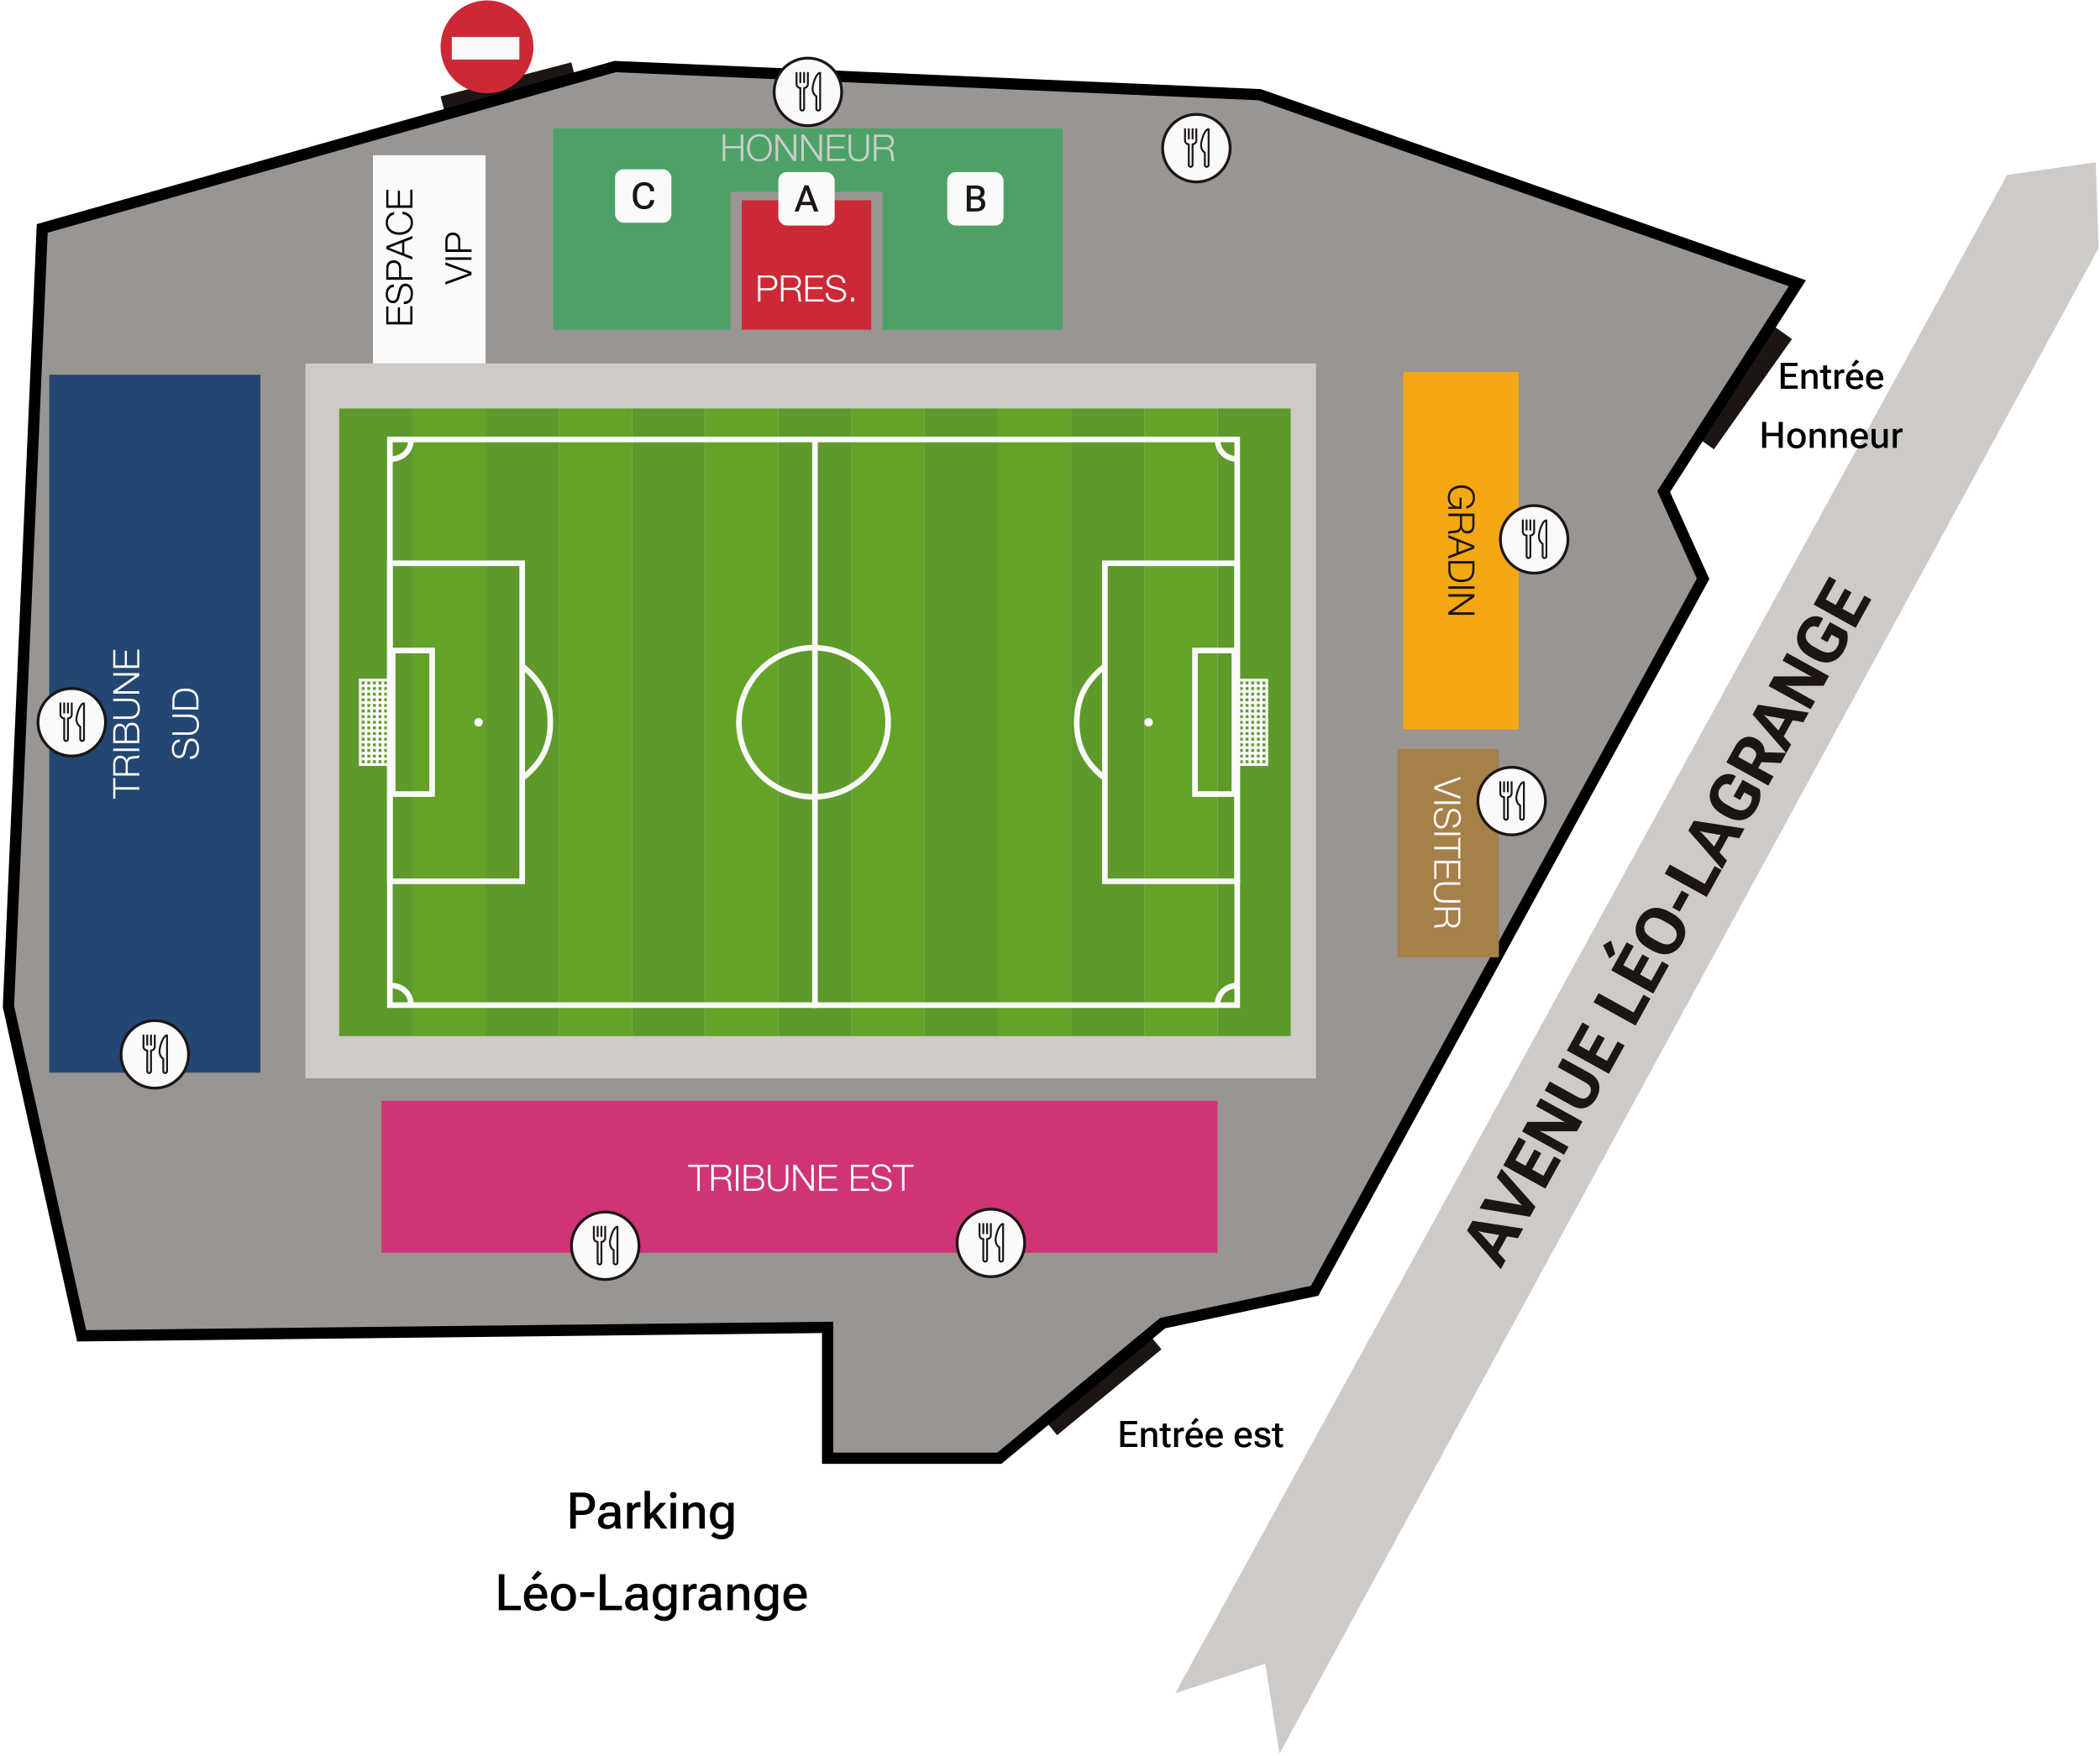 <svg width="746" height="624" viewBox="0 0 746 624" fill="none" xmlns="http://www.w3.org/2000/svg">
<rect x="367.467" y="500.168" width="48" height="12.675" transform="rotate(-39.439 367.467 500.168)" fill="#1C1514"/>
<rect x="598.5" y="152.325" width="48" height="12.675" transform="rotate(-54.704 598.5 152.325)" fill="#1C1514"/>
<rect x="156.5" y="34.254" width="48" height="12.675" transform="rotate(-14.608 156.5 34.254)" fill="#1C1514"/>
<path d="M3 357.648L29 474.648L294 471.648V518.148H355L413 470.148L467 458.648L605 205.648L591 174.648L638.5 100.648L447.5 33.648L218.5 23.648L15 81.148L3 357.648Z" fill="#989592" stroke="black" stroke-width="4"/>
<rect x="108.5" y="129.148" width="359" height="254" fill="#CDCAC7"/>
<rect x="120.5" y="145.148" width="26" height="223" fill="#5E992B"/>
<rect x="172.5" y="145.148" width="26" height="223" fill="#5E992B"/>
<rect x="276.5" y="145.148" width="26" height="223" fill="#5E992B"/>
<rect x="380.5" y="145.148" width="26" height="223" fill="#5E992B"/>
<rect x="224.5" y="145.148" width="26" height="223" fill="#5E992B"/>
<rect x="328.5" y="145.148" width="26" height="223" fill="#5E992B"/>
<rect x="432.5" y="145.148" width="26" height="223" fill="#5E992B"/>
<rect x="146.5" y="145.148" width="26" height="223" fill="#63A327"/>
<rect x="250.5" y="145.148" width="26" height="223" fill="#63A327"/>
<rect x="354.5" y="145.148" width="26" height="223" fill="#63A327"/>
<rect x="198.5" y="145.148" width="26" height="223" fill="#63A327"/>
<rect x="302.5" y="145.148" width="26" height="223" fill="#63A327"/>
<rect x="406.5" y="145.148" width="26" height="223" fill="#63A327"/>
<rect x="138.5" y="156.148" width="301" height="201" stroke="#FAFAFA" stroke-width="2"/>
<rect x="139.5" y="231.148" width="14" height="51" stroke="#FAFAFA" stroke-width="2"/>
<rect x="138.5" y="200.148" width="47" height="113" stroke="#FAFAFA" stroke-width="2"/>
<path d="M186 276.148C193 270.648 195.5 264.148 195.5 256.648C195.5 246.648 191 241.148 185.5 236.648" stroke="#FAFAFA" stroke-width="2"/>
<circle cx="170" cy="256.648" r="1.5" fill="#FAFAFA"/>
<rect x="128" y="241.648" width="10" height="30" stroke="#FAFAFA"/>
<line x1="130" y1="271.148" x2="130" y2="242.148" stroke="#FAFAFA"/>
<line x1="132" y1="271.148" x2="132" y2="242.148" stroke="#FAFAFA"/>
<line x1="134" y1="271.148" x2="134" y2="242.148" stroke="#FAFAFA"/>
<line x1="136" y1="271.148" x2="136" y2="242.148" stroke="#FAFAFA"/>
<line x1="137.5" y1="269.648" x2="128.5" y2="269.648" stroke="#FAFAFA"/>
<line x1="137.5" y1="267.648" x2="128.5" y2="267.648" stroke="#FAFAFA"/>
<line x1="137.5" y1="265.648" x2="128.5" y2="265.648" stroke="#FAFAFA"/>
<line x1="137.5" y1="263.648" x2="128.5" y2="263.648" stroke="#FAFAFA"/>
<line x1="137.5" y1="261.648" x2="128.5" y2="261.648" stroke="#FAFAFA"/>
<line x1="137.5" y1="259.648" x2="128.5" y2="259.648" stroke="#FAFAFA"/>
<line x1="137.5" y1="257.648" x2="128.5" y2="257.648" stroke="#FAFAFA"/>
<line x1="137.5" y1="255.648" x2="128.5" y2="255.648" stroke="#FAFAFA"/>
<line x1="137.5" y1="253.648" x2="128.5" y2="253.648" stroke="#FAFAFA"/>
<line x1="137.5" y1="251.648" x2="128.5" y2="251.648" stroke="#FAFAFA"/>
<line x1="137.5" y1="249.648" x2="128.5" y2="249.648" stroke="#FAFAFA"/>
<line x1="137.5" y1="247.648" x2="128.5" y2="247.648" stroke="#FAFAFA"/>
<line x1="137.5" y1="245.648" x2="128.5" y2="245.648" stroke="#FAFAFA"/>
<line x1="137.5" y1="243.648" x2="128.5" y2="243.648" stroke="#FAFAFA"/>
<rect x="-1" y="1" width="14" height="51" transform="matrix(-1 0 0 1 437.5 230.148)" stroke="#FAFAFA" stroke-width="2"/>
<rect x="-1" y="1" width="47" height="113" transform="matrix(-1 0 0 1 438.5 199.148)" stroke="#FAFAFA" stroke-width="2"/>
<path d="M392 276.148C385 270.648 382.5 264.148 382.5 256.648C382.5 246.648 387 241.148 392.5 236.648" stroke="#FAFAFA" stroke-width="2"/>
<circle r="1.5" transform="matrix(-1 0 0 1 408 256.648)" fill="#FAFAFA"/>
<rect x="-0.5" y="0.5" width="10" height="30" transform="matrix(-1 0 0 1 449.5 241.148)" stroke="#FAFAFA"/>
<line y1="-0.5" x2="29" y2="-0.5" transform="matrix(0 -1 -1 0 447.5 271.148)" stroke="#FAFAFA"/>
<line y1="-0.5" x2="29" y2="-0.5" transform="matrix(0 -1 -1 0 445.5 271.148)" stroke="#FAFAFA"/>
<line y1="-0.5" x2="29" y2="-0.5" transform="matrix(0 -1 -1 0 443.5 271.148)" stroke="#FAFAFA"/>
<line y1="-0.5" x2="29" y2="-0.5" transform="matrix(0 -1 -1 0 441.5 271.148)" stroke="#FAFAFA"/>
<line y1="-0.5" x2="9" y2="-0.5" transform="matrix(1 0 0 -1 440.5 269.148)" stroke="#FAFAFA"/>
<line y1="-0.5" x2="9" y2="-0.5" transform="matrix(1 0 0 -1 440.5 267.148)" stroke="#FAFAFA"/>
<line y1="-0.5" x2="9" y2="-0.5" transform="matrix(1 0 0 -1 440.5 265.148)" stroke="#FAFAFA"/>
<line y1="-0.5" x2="9" y2="-0.5" transform="matrix(1 0 0 -1 440.5 263.148)" stroke="#FAFAFA"/>
<line y1="-0.5" x2="9" y2="-0.5" transform="matrix(1 0 0 -1 440.5 261.148)" stroke="#FAFAFA"/>
<line y1="-0.5" x2="9" y2="-0.5" transform="matrix(1 0 0 -1 440.5 259.148)" stroke="#FAFAFA"/>
<line y1="-0.5" x2="9" y2="-0.5" transform="matrix(1 0 0 -1 440.5 257.148)" stroke="#FAFAFA"/>
<line y1="-0.5" x2="9" y2="-0.5" transform="matrix(1 0 0 -1 440.5 255.148)" stroke="#FAFAFA"/>
<line y1="-0.5" x2="9" y2="-0.5" transform="matrix(1 0 0 -1 440.5 253.148)" stroke="#FAFAFA"/>
<line y1="-0.5" x2="9" y2="-0.5" transform="matrix(1 0 0 -1 440.5 251.148)" stroke="#FAFAFA"/>
<line y1="-0.5" x2="9" y2="-0.5" transform="matrix(1 0 0 -1 440.5 249.148)" stroke="#FAFAFA"/>
<line y1="-0.5" x2="9" y2="-0.5" transform="matrix(1 0 0 -1 440.5 247.148)" stroke="#FAFAFA"/>
<line y1="-0.5" x2="9" y2="-0.5" transform="matrix(1 0 0 -1 440.5 245.148)" stroke="#FAFAFA"/>
<line y1="-0.5" x2="9" y2="-0.5" transform="matrix(1 0 0 -1 440.5 243.148)" stroke="#FAFAFA"/>
<line x1="289.5" y1="156.148" x2="289.5" y2="358.148" stroke="#FAFAFA" stroke-width="2"/>
<circle cx="289" cy="256.648" r="26.5" stroke="#FAFAFA" stroke-width="2"/>
<path d="M138.5 163.148C143.5 163.148 146 159.748 146 156.148" stroke="#FAFAFA" stroke-width="2"/>
<path d="M138.5 350.148C143.5 350.148 146 353.548 146 357.148" stroke="#FAFAFA" stroke-width="2"/>
<path d="M440 350.148C435 350.148 432.5 353.548 432.5 357.148" stroke="#FAFAFA" stroke-width="2"/>
<path d="M440 163.148C435 163.148 432.5 159.748 432.5 156.148" stroke="#FAFAFA" stroke-width="2"/>
<g filter="url(#filter0_d_1285_23573)">
<rect x="17.5" y="129.148" width="75" height="248" fill="#234673"/>
</g>
<g filter="url(#filter1_d_1285_23573)">
<rect x="135.5" y="387.148" width="297" height="54" fill="#CF3476"/>
</g>
<g filter="url(#filter2_d_1285_23573)">
<rect x="496.5" y="262.148" width="36" height="74" fill="#A77F49"/>
</g>
<g filter="url(#filter3_d_1285_23573)">
<rect x="498.5" y="128.148" width="41" height="127" fill="#F3A712"/>
</g>
<g filter="url(#filter4_d_1285_23573)">
<rect x="263.5" y="67.148" width="46" height="46" fill="#CC2936"/>
</g>
<g filter="url(#filter5_d_1285_23573)">
<path d="M259.5 113.148H196.5V41.648H377.5V113.148H313.5V64.148H259.5V113.148Z" fill="#4DA167"/>
</g>
<g filter="url(#filter6_d_1285_23573)">
<rect x="132.5" y="51.148" width="40" height="74" fill="#FAFAFA"/>
</g>
<g filter="url(#filter7_d_1285_23573)">
<path d="M146.5 111.278L137.218 111.278L137.218 104.869L137.972 104.869L137.972 110.394L141.326 110.394L141.326 105.22L142.08 105.22L142.08 110.394L145.746 110.394L145.746 104.804L146.5 104.804L146.5 111.278ZM143.445 104.04L143.445 103.156C145.109 103.19 145.941 102.181 145.941 100.127C145.941 99.537 145.794 99.004 145.499 98.528C145.152 97.956 144.671 97.67 144.056 97.67C143.25 97.67 142.691 98.307 142.379 99.581L141.872 101.648C141.534 103.043 140.789 103.741 139.636 103.741C139.012 103.741 138.462 103.533 137.985 103.117C137.344 102.553 137.023 101.695 137.023 100.543C137.023 99.572 137.266 98.77 137.751 98.138C138.28 97.445 138.999 97.102 139.909 97.111L139.909 97.995C139.233 98.021 138.7 98.285 138.31 98.788C137.955 99.256 137.777 99.837 137.777 100.53C137.777 101.206 137.911 101.743 138.18 102.142C138.501 102.618 138.982 102.857 139.623 102.857C140.334 102.857 140.806 102.389 141.04 101.453L141.599 99.191C141.998 97.588 142.812 96.786 144.043 96.786C144.641 96.786 145.161 96.968 145.603 97.332C146.331 97.921 146.695 98.922 146.695 100.335C146.695 101.496 146.435 102.402 145.915 103.052C145.352 103.762 144.528 104.092 143.445 104.04ZM146.5 95.383L137.218 95.383L137.218 91.262C137.218 90.422 137.452 89.754 137.92 89.26C138.388 88.758 139.038 88.506 139.87 88.506C140.702 88.506 141.352 88.758 141.82 89.26C142.288 89.754 142.522 90.422 142.522 91.262L142.522 94.499L146.5 94.499L146.5 95.383ZM137.972 94.499L141.768 94.499L141.768 91.457C141.768 90.825 141.608 90.322 141.287 89.949C140.958 89.577 140.485 89.39 139.87 89.39C139.255 89.39 138.778 89.581 138.44 89.962C138.128 90.326 137.972 90.825 137.972 91.457L137.972 94.499ZM146.5 88.222L137.218 84.478L137.218 83.49L146.5 79.85L146.5 80.799L143.614 81.93L143.614 86.155L146.5 87.273L146.5 88.222ZM138.102 84.023L142.86 85.882L142.86 82.229L138.102 84.023ZM140.026 71.336L140.026 72.22C139.324 72.376 138.774 72.719 138.375 73.247C137.976 73.767 137.777 74.374 137.777 75.067C137.777 76.22 138.202 77.108 139.051 77.732C139.805 78.287 140.741 78.564 141.859 78.564C142.977 78.564 143.909 78.287 144.654 77.732C145.512 77.108 145.941 76.22 145.941 75.067C145.941 74.235 145.651 73.546 145.07 73C144.524 72.48 143.822 72.177 142.964 72.09L142.964 71.206C144.108 71.328 145.018 71.735 145.694 72.428C146.361 73.113 146.695 73.993 146.695 75.067C146.695 76.463 146.205 77.559 145.226 78.356C144.333 79.084 143.211 79.448 141.859 79.448C140.507 79.448 139.385 79.084 138.492 78.356C137.513 77.559 137.023 76.463 137.023 75.067C137.023 74.14 137.279 73.33 137.79 72.636C138.353 71.882 139.099 71.449 140.026 71.336ZM146.5 69.853L137.218 69.853L137.218 63.444L137.972 63.444L137.972 68.969L141.326 68.969L141.326 63.795L142.08 63.795L142.08 68.969L145.746 68.969L145.746 63.379L146.5 63.379L146.5 69.853ZM167.5 93.683L158.218 97.128L158.218 96.179L166.525 93.163L166.525 93.137L158.218 90.147L158.218 89.211L167.5 92.656L167.5 93.683ZM167.5 88.33L158.218 88.33L158.218 87.446L167.5 87.446L167.5 88.33ZM167.5 85.513L158.218 85.513L158.218 81.392C158.218 80.551 158.452 79.884 158.92 79.39C159.388 78.887 160.038 78.636 160.87 78.636C161.702 78.636 162.352 78.887 162.82 79.39C163.288 79.884 163.522 80.551 163.522 81.392L163.522 84.629L167.5 84.629L167.5 85.513ZM158.972 84.629L162.768 84.629L162.768 81.587C162.768 80.954 162.608 80.451 162.287 80.079C161.958 79.706 161.485 79.52 160.87 79.52C160.255 79.52 159.778 79.71 159.44 80.092C159.128 80.456 158.972 80.954 158.972 81.587L158.972 84.629Z" fill="black"/>
</g>
<g filter="url(#filter8_d_1285_23573)">
<path d="M40.972 279.816L40.218 279.816L40.218 272.458L40.972 272.458L40.972 275.695L49.5 275.695L49.5 276.579L40.972 276.579L40.972 279.816ZM49.5 271.592L40.218 271.592L40.218 267.341C40.218 266.517 40.413 265.854 40.803 265.352C41.228 264.797 41.839 264.52 42.636 264.52C43.243 264.52 43.754 264.671 44.17 264.975C44.612 265.295 44.889 265.746 45.002 266.327L45.028 266.327C45.158 265.321 45.856 264.78 47.121 264.702C47.866 264.658 48.282 264.632 48.369 264.624C48.924 264.554 49.301 264.437 49.5 264.273L49.5 265.248C49.309 265.369 48.828 265.451 48.057 265.495C47.182 265.547 46.575 265.655 46.237 265.82C45.665 266.097 45.379 266.608 45.379 267.354L45.379 270.708L49.5 270.708L49.5 271.592ZM40.972 270.708L44.625 270.708L44.625 267.406C44.625 266.842 44.46 266.37 44.131 265.989C43.802 265.599 43.364 265.404 42.818 265.404C42.237 265.404 41.787 265.577 41.466 265.924C41.137 266.262 40.972 266.756 40.972 267.406L40.972 270.708ZM49.5 262.856L40.218 262.856L40.218 261.972L49.5 261.972L49.5 262.856ZM45.041 259.155L48.746 259.155L48.746 256.113C48.746 254.484 48.109 253.669 46.835 253.669C45.639 253.669 45.041 254.484 45.041 256.113L45.041 259.155ZM49.5 260.039L40.218 260.039L40.218 256.113C40.218 255.238 40.383 254.544 40.712 254.033C41.093 253.435 41.687 253.136 42.493 253.136C42.987 253.136 43.433 253.288 43.832 253.591C44.222 253.886 44.469 254.271 44.573 254.748L44.599 254.748C44.677 254.15 44.924 253.673 45.34 253.318C45.747 252.963 46.254 252.785 46.861 252.785C48.62 252.785 49.5 253.894 49.5 256.113L49.5 260.039ZM40.972 259.155L44.287 259.155L44.287 256.113C44.287 255.437 44.135 254.913 43.832 254.54C43.546 254.193 43.173 254.02 42.714 254.02C41.553 254.02 40.972 254.718 40.972 256.113L40.972 259.155ZM46.159 251.459L40.218 251.459L40.218 250.575L45.964 250.575C47.949 250.575 48.941 249.67 48.941 247.858C48.941 246.038 47.949 245.128 45.964 245.128L40.218 245.128L40.218 244.244L46.159 244.244C47.199 244.244 48.027 244.522 48.642 245.076C49.344 245.709 49.695 246.636 49.695 247.858C49.695 249.072 49.344 249.995 48.642 250.627C48.018 251.182 47.19 251.459 46.159 251.459ZM49.5 242.482L40.218 242.482L40.218 241.494L48.07 236.086L48.07 236.06L40.218 236.06L40.218 235.176L49.5 235.176L49.5 236.164L41.648 241.572L41.648 241.598L49.5 241.598L49.5 242.482ZM49.5 233.315L40.218 233.315L40.218 226.906L40.972 226.906L40.972 232.431L44.326 232.431L44.326 227.257L45.08 227.257L45.08 232.431L48.746 232.431L48.746 226.841L49.5 226.841L49.5 233.315ZM67.445 265.674L67.445 264.79C69.109 264.825 69.941 263.815 69.941 261.761C69.941 261.172 69.794 260.639 69.499 260.162C69.152 259.59 68.671 259.304 68.056 259.304C67.25 259.304 66.691 259.941 66.379 261.215L65.872 263.282C65.534 264.677 64.789 265.375 63.636 265.375C63.012 265.375 62.462 265.167 61.985 264.751C61.344 264.188 61.023 263.33 61.023 262.177C61.023 261.206 61.266 260.405 61.751 259.772C62.28 259.079 62.999 258.736 63.909 258.745L63.909 259.629C63.233 259.655 62.7 259.919 62.31 260.422C61.955 260.89 61.777 261.471 61.777 262.164C61.777 262.84 61.911 263.377 62.18 263.776C62.501 264.253 62.982 264.491 63.623 264.491C64.334 264.491 64.806 264.023 65.04 263.087L65.599 260.825C65.998 259.222 66.812 258.42 68.043 258.42C68.641 258.42 69.161 258.602 69.603 258.966C70.331 259.555 70.695 260.556 70.695 261.969C70.695 263.13 70.435 264.036 69.915 264.686C69.352 265.397 68.528 265.726 67.445 265.674ZM67.159 257.109L61.218 257.109L61.218 256.225L66.964 256.225C68.949 256.225 69.941 255.319 69.941 253.508C69.941 251.688 68.949 250.778 66.964 250.778L61.218 250.778L61.218 249.894L67.159 249.894C68.199 249.894 69.027 250.171 69.642 250.726C70.344 251.358 70.695 252.286 70.695 253.508C70.695 254.721 70.344 255.644 69.642 256.277C69.018 256.831 68.19 257.109 67.159 257.109ZM61.972 247.234L69.746 247.234L69.746 245.349C69.746 244.006 69.443 243.035 68.836 242.437C68.229 241.831 67.237 241.527 65.859 241.527C64.481 241.527 63.489 241.831 62.882 242.437C62.275 243.035 61.972 244.006 61.972 245.349L61.972 247.234ZM70.5 248.118L61.218 248.118L61.218 244.907C61.218 243.512 61.612 242.455 62.401 241.735C63.181 241.007 64.334 240.643 65.859 240.643C67.384 240.643 68.541 241.007 69.33 241.735C70.11 242.455 70.5 243.512 70.5 244.907L70.5 248.118Z" fill="#FAFAFA"/>
</g>
<g filter="url(#filter9_d_1285_23573)">
<path d="M244.464 410.62V409.866H251.822V410.62H248.585V419.148H247.701V410.62H244.464ZM252.688 419.148V409.866H256.939C257.763 409.866 258.426 410.061 258.928 410.451C259.483 410.876 259.76 411.487 259.76 412.284C259.76 412.891 259.609 413.402 259.305 413.818C258.985 414.26 258.534 414.538 257.953 414.65V414.676C258.959 414.806 259.5 415.504 259.578 416.769C259.622 417.515 259.648 417.931 259.656 418.017C259.726 418.572 259.843 418.949 260.007 419.148H259.032C258.911 418.958 258.829 418.477 258.785 417.705C258.733 416.83 258.625 416.223 258.46 415.885C258.183 415.313 257.672 415.027 256.926 415.027H253.572V419.148H252.688ZM253.572 410.62V414.273H256.874C257.438 414.273 257.91 414.109 258.291 413.779C258.681 413.45 258.876 413.012 258.876 412.466C258.876 411.886 258.703 411.435 258.356 411.114C258.018 410.785 257.524 410.62 256.874 410.62H253.572ZM261.424 419.148V409.866H262.308V419.148H261.424ZM265.125 414.689V418.394H268.167C269.797 418.394 270.611 417.757 270.611 416.483C270.611 415.287 269.797 414.689 268.167 414.689H265.125ZM264.241 419.148V409.866H268.167C269.043 409.866 269.736 410.031 270.247 410.36C270.845 410.742 271.144 411.335 271.144 412.141C271.144 412.635 270.993 413.082 270.689 413.48C270.395 413.87 270.009 414.117 269.532 414.221V414.247C270.13 414.325 270.607 414.572 270.962 414.988C271.318 415.396 271.495 415.903 271.495 416.509C271.495 418.269 270.386 419.148 268.167 419.148H264.241ZM265.125 410.62V413.935H268.167C268.843 413.935 269.368 413.784 269.74 413.48C270.087 413.194 270.26 412.822 270.26 412.362C270.26 411.201 269.563 410.62 268.167 410.62H265.125ZM272.821 415.807V409.866H273.705V415.612C273.705 417.597 274.611 418.589 276.422 418.589C278.242 418.589 279.152 417.597 279.152 415.612V409.866H280.036V415.807C280.036 416.847 279.759 417.675 279.204 418.29C278.571 418.992 277.644 419.343 276.422 419.343C275.209 419.343 274.286 418.992 273.653 418.29C273.098 417.666 272.821 416.839 272.821 415.807ZM281.798 419.148V409.866H282.786L288.194 417.718H288.22V409.866H289.104V419.148H288.116L282.708 411.296H282.682V419.148H281.798ZM290.965 419.148V409.866H297.374V410.62H291.849V413.974H297.023V414.728H291.849V418.394H297.439V419.148H290.965ZM302.289 419.148V409.866H308.698V410.62H303.173V413.974H308.347V414.728H303.173V418.394H308.763V419.148H302.289ZM309.527 416.093H310.411C310.376 417.757 311.386 418.589 313.44 418.589C314.029 418.589 314.562 418.442 315.039 418.147C315.611 417.801 315.897 417.32 315.897 416.704C315.897 415.898 315.26 415.339 313.986 415.027L311.919 414.52C310.524 414.182 309.826 413.437 309.826 412.284C309.826 411.66 310.034 411.11 310.45 410.633C311.013 409.992 311.871 409.671 313.024 409.671C313.995 409.671 314.796 409.914 315.429 410.399C316.122 410.928 316.465 411.647 316.456 412.557H315.572C315.546 411.881 315.282 411.348 314.779 410.958C314.311 410.603 313.73 410.425 313.037 410.425C312.361 410.425 311.824 410.56 311.425 410.828C310.948 411.149 310.71 411.63 310.71 412.271C310.71 412.982 311.178 413.454 312.114 413.688L314.376 414.247C315.979 414.646 316.781 415.461 316.781 416.691C316.781 417.289 316.599 417.809 316.235 418.251C315.646 418.979 314.645 419.343 313.232 419.343C312.071 419.343 311.165 419.083 310.515 418.563C309.804 418 309.475 417.177 309.527 416.093ZM317.183 410.62V409.866H324.541V410.62H321.304V419.148H320.42V410.62H317.183Z" fill="white"/>
</g>
<g filter="url(#filter10_d_1285_23573)">
<path d="M519.219 176.8L514.5 176.8L514.5 176.163L516.19 176.046L516.19 176.02C514.933 175.43 514.305 174.36 514.305 172.809C514.305 171.413 514.795 170.317 515.774 169.52C516.667 168.792 517.789 168.428 519.141 168.428C520.493 168.428 521.615 168.792 522.508 169.52C523.487 170.317 523.977 171.413 523.977 172.809C523.977 173.814 523.717 174.663 523.197 175.357C522.651 176.076 521.884 176.518 520.896 176.683L520.896 175.799C521.485 175.738 522.005 175.448 522.456 174.928C522.967 174.347 523.223 173.641 523.223 172.809C523.223 171.656 522.798 170.768 521.949 170.144C521.195 169.589 520.259 169.312 519.141 169.312C518.023 169.312 517.091 169.589 516.346 170.144C515.488 170.768 515.059 171.656 515.059 172.809C515.059 173.814 515.38 174.611 516.021 175.201C516.645 175.764 517.46 176.037 518.465 176.02L518.465 172.861L519.219 172.861L519.219 176.8ZM514.5 178.505L523.782 178.505L523.782 182.756C523.782 183.58 523.587 184.243 523.197 184.745C522.772 185.3 522.161 185.577 521.364 185.577C520.757 185.577 520.246 185.426 519.83 185.122C519.388 184.802 519.111 184.351 518.998 183.77L518.972 183.77C518.842 184.776 518.144 185.317 516.879 185.395C516.134 185.439 515.718 185.465 515.631 185.473C515.076 185.543 514.699 185.66 514.5 185.824L514.5 184.849C514.691 184.728 515.172 184.646 515.943 184.602C516.818 184.55 517.425 184.442 517.763 184.277C518.335 184 518.621 183.489 518.621 182.743L518.621 179.389L514.5 179.389L514.5 178.505ZM523.028 179.389L519.375 179.389L519.375 182.691C519.375 183.255 519.54 183.727 519.869 184.108C520.198 184.498 520.636 184.693 521.182 184.693C521.763 184.693 522.213 184.52 522.534 184.173C522.863 183.835 523.028 183.341 523.028 182.691L523.028 179.389ZM514.5 186.149L523.782 189.893L523.782 190.881L514.5 194.521L514.5 193.572L517.386 192.441L517.386 188.216L514.5 187.098L514.5 186.149ZM522.898 190.348L518.14 188.489L518.14 192.142L522.898 190.348ZM523.028 196.249L515.254 196.249L515.254 198.134C515.254 199.477 515.557 200.448 516.164 201.046C516.771 201.652 517.763 201.956 519.141 201.956C520.519 201.956 521.511 201.652 522.118 201.046C522.725 200.448 523.028 199.477 523.028 198.134L523.028 196.249ZM514.5 195.365L523.782 195.365L523.782 198.576C523.782 199.971 523.388 201.028 522.599 201.748C521.819 202.476 520.666 202.84 519.141 202.84C517.616 202.84 516.459 202.476 515.67 201.748C514.89 201.028 514.5 199.971 514.5 198.576L514.5 195.365ZM514.5 204.329L523.782 204.329L523.782 205.213L514.5 205.213L514.5 204.329ZM514.5 207.133L523.782 207.133L523.782 208.121L515.93 213.529L515.93 213.555L523.782 213.555L523.782 214.439L514.5 214.439L514.5 213.451L522.352 208.043L522.352 208.017L514.5 208.017L514.5 207.133Z" fill="#1C1514"/>
</g>
<g filter="url(#filter11_d_1285_23573)">
<path d="M509.5 275.423L518.782 271.978L518.782 272.927L510.475 275.943L510.475 275.969L518.782 278.959L518.782 279.895L509.5 276.45L509.5 275.423ZM509.5 280.776L518.782 280.776L518.782 281.66L509.5 281.66L509.5 280.776ZM512.555 283.125L512.555 284.009C510.891 283.975 510.059 284.984 510.059 287.038C510.059 287.628 510.206 288.161 510.501 288.637C510.848 289.209 511.329 289.495 511.944 289.495C512.75 289.495 513.309 288.858 513.621 287.584L514.128 285.517C514.466 284.122 515.211 283.424 516.364 283.424C516.988 283.424 517.538 283.632 518.015 284.048C518.656 284.612 518.977 285.47 518.977 286.622C518.977 287.593 518.734 288.395 518.249 289.027C517.72 289.721 517.001 290.063 516.091 290.054L516.091 289.17C516.767 289.144 517.3 288.88 517.69 288.377C518.045 287.909 518.223 287.329 518.223 286.635C518.223 285.959 518.089 285.422 517.82 285.023C517.499 284.547 517.018 284.308 516.377 284.308C515.666 284.308 515.194 284.776 514.96 285.712L514.401 287.974C514.002 289.578 513.188 290.379 511.957 290.379C511.359 290.379 510.839 290.197 510.397 289.833C509.669 289.244 509.305 288.243 509.305 286.83C509.305 285.669 509.565 284.763 510.085 284.113C510.648 283.403 511.472 283.073 512.555 283.125ZM509.5 291.847L518.782 291.847L518.782 292.731L509.5 292.731L509.5 291.847ZM518.028 293.663L518.782 293.663L518.782 301.021L518.028 301.021L518.028 297.784L509.5 297.784L509.5 296.9L518.028 296.9L518.028 293.663ZM509.5 301.887L518.782 301.887L518.782 308.296L518.028 308.296L518.028 302.771L514.674 302.771L514.674 307.945L513.92 307.945L513.92 302.771L510.254 302.771L510.254 308.361L509.5 308.361L509.5 301.887ZM512.841 309.502L518.782 309.502L518.782 310.386L513.036 310.386C511.051 310.386 510.059 311.292 510.059 313.103C510.059 314.923 511.051 315.833 513.036 315.833L518.782 315.833L518.782 316.717L512.841 316.717C511.801 316.717 510.973 316.44 510.358 315.885C509.656 315.253 509.305 314.325 509.305 313.103C509.305 311.89 509.656 310.967 510.358 310.334C510.982 309.78 511.81 309.502 512.841 309.502ZM509.5 318.493L518.782 318.493L518.782 322.744C518.782 323.567 518.587 324.23 518.197 324.733C517.772 325.287 517.161 325.565 516.364 325.565C515.757 325.565 515.246 325.413 514.83 325.11C514.388 324.789 514.111 324.338 513.998 323.758L513.972 323.758C513.842 324.763 513.144 325.305 511.879 325.383C511.134 325.426 510.718 325.452 510.631 325.461C510.076 325.53 509.699 325.647 509.5 325.812L509.5 324.837C509.691 324.715 510.172 324.633 510.943 324.59C511.818 324.538 512.425 324.429 512.763 324.265C513.335 323.987 513.621 323.476 513.621 322.731L513.621 319.377L509.5 319.377L509.5 318.493ZM518.028 319.377L514.375 319.377L514.375 322.679C514.375 323.242 514.54 323.714 514.869 324.096C515.198 324.486 515.636 324.681 516.182 324.681C516.763 324.681 517.213 324.507 517.534 324.161C517.863 323.823 518.028 323.329 518.028 322.679L518.028 319.377Z" fill="#FAFAFA"/>
</g>
<path d="M256.75 57.148V47.866H257.634V51.896H263.146V47.866H264.03V57.148H263.146V52.65H257.634V57.148H256.75ZM265.409 52.507C265.409 51.155 265.773 50.033 266.501 49.14C267.299 48.161 268.395 47.671 269.79 47.671C271.177 47.671 272.269 48.161 273.066 49.14C273.794 50.033 274.158 51.155 274.158 52.507C274.158 53.859 273.794 54.982 273.066 55.874C272.269 56.854 271.177 57.343 269.79 57.343C268.395 57.343 267.299 56.854 266.501 55.874C265.773 54.982 265.409 53.859 265.409 52.507ZM266.293 52.507C266.293 53.625 266.571 54.557 267.125 55.302C267.749 56.16 268.638 56.589 269.79 56.589C270.934 56.589 271.823 56.16 272.455 55.302C273.001 54.557 273.274 53.625 273.274 52.507C273.274 51.389 273.001 50.453 272.455 49.699C271.823 48.85 270.934 48.425 269.79 48.425C268.638 48.425 267.749 48.85 267.125 49.699C266.571 50.453 266.293 51.389 266.293 52.507ZM275.526 57.148V47.866H276.514L281.922 55.718H281.948V47.866H282.832V57.148H281.844L276.436 49.296H276.41V57.148H275.526ZM284.679 57.148V47.866H285.667L291.075 55.718H291.101V47.866H291.985V57.148H290.997L285.589 49.296H285.563V57.148H284.679ZM293.846 57.148V47.866H300.255V48.62H294.73V51.974H299.904V52.728H294.73V56.394H300.32V57.148H293.846ZM301.461 53.807V47.866H302.345V53.612C302.345 55.597 303.25 56.589 305.062 56.589C306.882 56.589 307.792 55.597 307.792 53.612V47.866H308.676V53.807C308.676 54.847 308.398 55.675 307.844 56.29C307.211 56.992 306.284 57.343 305.062 57.343C303.848 57.343 302.925 56.992 302.293 56.29C301.738 55.666 301.461 54.839 301.461 53.807ZM310.451 57.148V47.866H314.702C315.525 47.866 316.188 48.061 316.691 48.451C317.246 48.876 317.523 49.487 317.523 50.284C317.523 50.891 317.371 51.402 317.068 51.818C316.747 52.26 316.297 52.538 315.716 52.65V52.676C316.721 52.806 317.263 53.504 317.341 54.769C317.384 55.515 317.41 55.931 317.419 56.017C317.488 56.572 317.605 56.949 317.77 57.148H316.795C316.674 56.958 316.591 56.477 316.548 55.705C316.496 54.83 316.388 54.223 316.223 53.885C315.946 53.313 315.434 53.027 314.689 53.027H311.335V57.148H310.451ZM311.335 48.62V52.273H314.637C315.2 52.273 315.673 52.109 316.054 51.779C316.444 51.45 316.639 51.012 316.639 50.466C316.639 49.886 316.466 49.435 316.119 49.114C315.781 48.785 315.287 48.62 314.637 48.62H311.335Z" fill="white"/>
<path d="M256.75 57.148V47.866H257.634V51.896H263.146V47.866H264.03V57.148H263.146V52.65H257.634V57.148H256.75ZM265.409 52.507C265.409 51.155 265.773 50.033 266.501 49.14C267.299 48.161 268.395 47.671 269.79 47.671C271.177 47.671 272.269 48.161 273.066 49.14C273.794 50.033 274.158 51.155 274.158 52.507C274.158 53.859 273.794 54.982 273.066 55.874C272.269 56.854 271.177 57.343 269.79 57.343C268.395 57.343 267.299 56.854 266.501 55.874C265.773 54.982 265.409 53.859 265.409 52.507ZM266.293 52.507C266.293 53.625 266.571 54.557 267.125 55.302C267.749 56.16 268.638 56.589 269.79 56.589C270.934 56.589 271.823 56.16 272.455 55.302C273.001 54.557 273.274 53.625 273.274 52.507C273.274 51.389 273.001 50.453 272.455 49.699C271.823 48.85 270.934 48.425 269.79 48.425C268.638 48.425 267.749 48.85 267.125 49.699C266.571 50.453 266.293 51.389 266.293 52.507ZM275.526 57.148V47.866H276.514L281.922 55.718H281.948V47.866H282.832V57.148H281.844L276.436 49.296H276.41V57.148H275.526ZM284.679 57.148V47.866H285.667L291.075 55.718H291.101V47.866H291.985V57.148H290.997L285.589 49.296H285.563V57.148H284.679ZM293.846 57.148V47.866H300.255V48.62H294.73V51.974H299.904V52.728H294.73V56.394H300.32V57.148H293.846ZM301.461 53.807V47.866H302.345V53.612C302.345 55.597 303.25 56.589 305.062 56.589C306.882 56.589 307.792 55.597 307.792 53.612V47.866H308.676V53.807C308.676 54.847 308.398 55.675 307.844 56.29C307.211 56.992 306.284 57.343 305.062 57.343C303.848 57.343 302.925 56.992 302.293 56.29C301.738 55.666 301.461 54.839 301.461 53.807ZM310.451 57.148V47.866H314.702C315.525 47.866 316.188 48.061 316.691 48.451C317.246 48.876 317.523 49.487 317.523 50.284C317.523 50.891 317.371 51.402 317.068 51.818C316.747 52.26 316.297 52.538 315.716 52.65V52.676C316.721 52.806 317.263 53.504 317.341 54.769C317.384 55.515 317.41 55.931 317.419 56.017C317.488 56.572 317.605 56.949 317.77 57.148H316.795C316.674 56.958 316.591 56.477 316.548 55.705C316.496 54.83 316.388 54.223 316.223 53.885C315.946 53.313 315.434 53.027 314.689 53.027H311.335V57.148H310.451ZM311.335 48.62V52.273H314.637C315.2 52.273 315.673 52.109 316.054 51.779C316.444 51.45 316.639 51.012 316.639 50.466C316.639 49.886 316.466 49.435 316.119 49.114C315.781 48.785 315.287 48.62 314.637 48.62H311.335Z" fill="black" fill-opacity="0.2"/>
<g filter="url(#filter12_d_1285_23573)">
<path d="M269.25 103.148V93.866H273.371C274.212 93.866 274.879 94.1 275.373 94.568C275.876 95.036 276.127 95.686 276.127 96.518C276.127 97.35 275.876 98 275.373 98.468C274.879 98.936 274.212 99.17 273.371 99.17H270.134V103.148H269.25ZM270.134 94.62V98.416H273.176C273.809 98.416 274.311 98.256 274.684 97.935C275.057 97.606 275.243 97.134 275.243 96.518C275.243 95.903 275.052 95.426 274.671 95.088C274.307 94.776 273.809 94.62 273.176 94.62H270.134ZM277.438 103.148V93.866H281.689C282.513 93.866 283.176 94.061 283.678 94.451C284.233 94.876 284.51 95.487 284.51 96.284C284.51 96.891 284.359 97.402 284.055 97.818C283.735 98.26 283.284 98.538 282.703 98.65V98.676C283.709 98.806 284.25 99.504 284.328 100.769C284.372 101.515 284.398 101.931 284.406 102.017C284.476 102.572 284.593 102.949 284.757 103.148H283.782C283.661 102.958 283.579 102.477 283.535 101.705C283.483 100.83 283.375 100.223 283.21 99.885C282.933 99.313 282.422 99.027 281.676 99.027H278.322V103.148H277.438ZM278.322 94.62V98.273H281.624C282.188 98.273 282.66 98.109 283.041 97.779C283.431 97.45 283.626 97.012 283.626 96.466C283.626 95.886 283.453 95.435 283.106 95.114C282.768 94.785 282.274 94.62 281.624 94.62H278.322ZM286.109 103.148V93.866H292.518V94.62H286.993V97.974H292.167V98.728H286.993V102.394H292.583V103.148H286.109ZM293.347 100.093H294.231C294.197 101.757 295.206 102.589 297.26 102.589C297.85 102.589 298.383 102.442 298.859 102.147C299.431 101.801 299.717 101.32 299.717 100.704C299.717 99.898 299.08 99.339 297.806 99.027L295.739 98.52C294.344 98.182 293.646 97.437 293.646 96.284C293.646 95.66 293.854 95.11 294.27 94.633C294.834 93.992 295.692 93.671 296.844 93.671C297.815 93.671 298.617 93.914 299.249 94.399C299.943 94.928 300.285 95.647 300.276 96.557H299.392C299.366 95.881 299.102 95.348 298.599 94.958C298.131 94.603 297.551 94.425 296.857 94.425C296.181 94.425 295.644 94.56 295.245 94.828C294.769 95.149 294.53 95.63 294.53 96.271C294.53 96.982 294.998 97.454 295.934 97.688L298.196 98.247C299.8 98.646 300.601 99.461 300.601 100.691C300.601 101.289 300.419 101.809 300.055 102.251C299.466 102.979 298.465 103.343 297.052 103.343C295.891 103.343 294.985 103.083 294.335 102.563C293.625 102 293.295 101.177 293.347 100.093ZM303.421 103.148H302.329V101.77H303.421V103.148Z" fill="#FAFAFA"/>
</g>
<path d="M745.5 88.148L454.5 623.148L449.5 591.148L417.5 601.648L713 62.148L744.5 57.648L745.5 88.148Z" fill="#CDCAC7"/>
<path d="M533.119 450.999L534.816 447.933L526.346 438.574C526.152 438.359 525.963 438.169 525.777 438.004C525.596 437.832 525.415 437.674 525.236 437.531L525.281 437.449C525.502 437.517 525.732 437.586 525.97 437.656C526.208 437.725 526.47 437.785 526.755 437.835L539.206 439.996L541.101 436.571L523.079 433.78L521.15 437.266L533.119 450.999ZM531.613 446.121L536.049 438.102L533.331 437.496L529.649 444.151L531.613 446.121ZM525.575 429.388L543.506 432.344L545.446 428.837L533.409 415.227L531.679 418.355L539.748 427.372C539.889 427.521 540.028 427.665 540.165 427.804C540.3 427.932 540.455 428.071 540.63 428.222L540.585 428.304C540.364 428.235 540.164 428.178 539.984 428.132C539.808 428.079 539.612 428.038 539.396 428.008L527.498 425.912L525.575 429.388ZM548.969 422.348L554.539 412.279L552.068 410.911L548.273 417.772L544.284 415.565L547.506 409.74L545.117 408.419L541.895 414.243L538.316 412.263L542.049 405.516L539.547 404.132L534.039 414.089L548.969 422.348ZM555.628 410.31L557.183 407.5L548.354 402.616C548.121 402.487 547.89 402.364 547.661 402.246C547.429 402.118 547.192 401.996 546.952 401.881L546.992 401.809C547.242 401.858 547.492 401.898 547.742 401.93C547.997 401.954 548.26 401.97 548.533 401.978L560.252 401.953L562.158 398.507L547.227 390.248L545.679 393.047L554.58 397.971C554.812 398.1 555.038 398.224 555.256 398.345C555.472 398.456 555.698 398.572 555.934 398.694L555.894 398.765C555.641 398.723 555.39 398.692 555.143 398.671C554.899 398.643 554.641 398.626 554.369 398.618L542.587 398.636L540.698 402.05L555.628 410.31ZM558.201 392.756C560.177 393.849 561.93 394.109 563.461 393.536C564.985 392.96 566.213 391.831 567.143 390.149C568.062 388.488 568.359 386.862 568.033 385.271C567.705 383.67 566.553 382.323 564.577 381.23L555.112 375.994L553.348 379.183L563.059 384.555C564.187 385.179 564.851 385.85 565.052 386.569C565.253 387.287 565.142 388.029 564.718 388.795C564.291 389.567 563.723 390.061 563.015 390.276C562.3 390.488 561.375 390.279 560.24 389.652L550.529 384.28L548.736 387.52L558.201 392.756ZM571.546 381.536L577.116 371.467L574.645 370.099L570.85 376.96L566.861 374.753L570.083 368.928L567.694 367.607L564.472 373.431L560.893 371.451L564.626 364.704L562.124 363.32L556.616 373.277L571.546 381.536ZM581.019 364.412L586.317 354.834L583.815 353.45L580.321 359.767L567.893 352.891L566.089 356.152L581.019 364.412ZM587.304 353.05L592.875 342.98L590.404 341.613L586.609 348.473L582.62 346.266L585.842 340.442L583.453 339.12L580.231 344.945L576.652 342.965L580.384 336.218L577.882 334.834L572.374 344.79L587.304 353.05ZM571.695 340.571L573.784 339.022L572.277 334.17L569.494 335.858L571.695 340.571ZM586.672 337.634C589.092 338.972 591.251 339.372 593.148 338.832C595.041 338.281 596.521 337.042 597.588 335.114C598.654 333.187 598.919 331.271 598.383 329.367C597.84 327.46 596.359 325.837 593.939 324.498L593.037 323.999C590.617 322.66 588.458 322.269 586.56 322.827C584.656 323.38 583.17 324.621 582.104 326.549C581.037 328.477 580.778 330.391 581.324 332.291C581.868 334.181 583.35 335.796 585.77 337.134L586.672 337.634ZM588.983 334.546L587.168 333.542C585.657 332.706 584.705 331.805 584.312 330.837C583.922 329.863 584 328.883 584.544 327.899C585.089 326.914 585.879 326.325 586.916 326.13C587.952 325.936 589.225 326.256 590.736 327.092L592.551 328.096C594.055 328.928 595.003 329.837 595.396 330.822C595.788 331.807 595.712 332.791 595.168 333.776C594.623 334.76 593.831 335.344 592.792 335.528C591.757 335.705 590.487 335.378 588.983 334.546ZM596.707 323.9L600.037 317.881L597.402 316.423L594.072 322.442L596.707 323.9ZM606.296 318.719L611.595 309.141L609.093 307.757L605.598 314.074L593.17 307.198L591.366 310.459L606.296 318.719ZM611.754 308.854L613.45 305.788L604.98 296.429C604.786 296.214 604.597 296.025 604.411 295.859C604.23 295.688 604.049 295.53 603.87 295.386L603.915 295.304C604.136 295.372 604.366 295.441 604.604 295.511C604.843 295.58 605.104 295.64 605.389 295.69L617.84 297.851L619.735 294.426L601.713 291.635L599.784 295.121L611.754 308.854ZM610.247 303.976L614.683 295.957L611.965 295.351L608.283 302.006L610.247 303.976ZM613.005 290.033C615.39 291.353 617.537 291.75 619.443 291.225C621.35 290.699 622.886 289.384 624.051 287.278C624.83 285.87 625.258 284.571 625.336 283.382C625.41 282.182 625.332 281.202 625.102 280.44L619.041 277.088L615.791 282.963L618.139 284.262L619.637 281.555L622.262 283.007C622.332 283.51 622.32 283.991 622.228 284.448C622.132 284.896 621.935 285.389 621.636 285.929C621.043 287.003 620.213 287.646 619.148 287.861C618.083 288.075 616.813 287.774 615.336 286.957L613.49 285.936C612.02 285.123 611.083 284.234 610.68 283.27C610.273 282.295 610.336 281.325 610.869 280.361C611.368 279.459 611.967 278.901 612.664 278.689C613.362 278.477 614.042 278.554 614.706 278.921L614.859 279.006L616.641 275.786L616.415 275.662C615.051 274.916 613.639 274.813 612.179 275.354C610.713 275.891 609.476 277.068 608.47 278.887C607.366 280.883 607.098 282.828 607.666 284.723C608.238 286.611 609.716 288.214 612.102 289.534L613.005 290.033ZM628.193 279.137L629.997 275.876L624.593 272.887L625.869 270.579C626.784 268.925 627.076 267.381 626.744 265.948C626.412 264.514 625.501 263.385 624.011 262.561C622.541 261.747 621.128 261.582 619.772 262.064C618.416 262.546 617.277 263.621 616.354 265.289L613.263 270.878L628.193 279.137ZM622.275 271.605L617.466 268.944L618.601 266.893C619.077 266.032 619.627 265.546 620.251 265.436C620.871 265.315 621.547 265.456 622.279 265.861C623.017 266.27 623.51 266.774 623.758 267.376C624.002 267.966 623.886 268.692 623.41 269.554L622.275 271.605ZM632.618 271.139L634.614 267.529L625.462 267.247L623.97 270.721L632.618 271.139ZM634.558 267.632L636.254 264.566L627.784 255.206C627.59 254.992 627.401 254.802 627.215 254.637C627.034 254.465 626.853 254.307 626.674 254.164L626.719 254.082C626.94 254.15 627.17 254.219 627.408 254.289C627.647 254.358 627.908 254.418 628.193 254.468L640.644 256.629L642.539 253.204L624.517 250.412L622.588 253.899L634.558 267.632ZM633.051 262.754L637.487 254.735L634.769 254.129L631.087 260.784L633.051 262.754ZM643.191 252.025L644.746 249.215L635.917 244.331C635.684 244.202 635.453 244.079 635.224 243.961C634.992 243.832 634.755 243.711 634.515 243.596L634.555 243.524C634.805 243.573 635.055 243.613 635.305 243.644C635.56 243.669 635.823 243.685 636.095 243.693L647.815 243.667L649.721 240.222L634.79 231.963L633.242 234.762L642.142 239.686C642.375 239.814 642.6 239.939 642.819 240.06C643.035 240.171 643.261 240.287 643.497 240.409L643.457 240.48C643.204 240.438 642.953 240.407 642.706 240.386C642.462 240.358 642.204 240.341 641.932 240.333L630.15 240.351L628.261 243.765L643.191 252.025ZM644.011 233.983C646.397 235.303 648.543 235.7 650.45 235.175C652.357 234.649 653.893 233.334 655.057 231.228C655.836 229.82 656.265 228.521 656.342 227.332C656.417 226.132 656.339 225.152 656.108 224.39L650.048 221.038L646.797 226.913L649.146 228.212L650.643 225.505L653.268 226.958C653.338 227.461 653.327 227.941 653.235 228.399C653.139 228.846 652.942 229.339 652.643 229.879C652.049 230.953 651.22 231.596 650.155 231.811C649.09 232.025 647.819 231.724 646.343 230.907L644.497 229.886C643.027 229.073 642.09 228.184 641.686 227.22C641.279 226.245 641.342 225.275 641.876 224.311C642.375 223.409 642.973 222.852 643.671 222.639C644.369 222.427 645.049 222.504 645.712 222.871L645.866 222.956L647.647 219.737L647.422 219.612C646.057 218.866 644.646 218.763 643.186 219.304C641.719 219.841 640.483 221.019 639.477 222.837C638.373 224.833 638.105 226.778 638.673 228.673C639.244 230.561 640.723 232.164 643.109 233.484L644.011 233.983ZM659.199 223.087L664.77 213.017L662.299 211.65L658.504 218.51L654.515 216.304L657.737 210.479L655.348 209.158L652.126 214.982L648.547 213.002L652.279 206.255L649.777 204.871L644.269 214.828L659.199 223.087Z" fill="#1C1514"/>
<path d="M632.568 138.148H638.63V136.987H634.021V133.965H637.982V132.804H634.021V130.068H638.566V128.906H632.568V138.148ZM639.963 138.148H641.378V133.477C641.531 133.163 641.744 132.912 642.02 132.721C642.295 132.531 642.608 132.436 642.959 132.436C643.374 132.436 643.693 132.543 643.917 132.759C644.142 132.975 644.254 133.335 644.254 133.838V138.148H645.669V133.87C645.669 132.931 645.46 132.266 645.041 131.877C644.626 131.488 644.074 131.293 643.384 131.293C642.961 131.293 642.572 131.38 642.216 131.553C641.865 131.727 641.577 131.962 641.353 132.258H641.315L641.271 131.42H639.963V138.148ZM646.52 132.48H650.475V131.42H646.52V132.48ZM647.669 136.377C647.669 137.055 647.83 137.552 648.151 137.869C648.477 138.182 648.909 138.339 649.446 138.339C649.658 138.339 649.853 138.32 650.03 138.282C650.212 138.244 650.356 138.199 650.462 138.148V137.05C650.352 137.093 650.242 137.126 650.132 137.152C650.022 137.177 649.91 137.19 649.795 137.19C649.554 137.19 649.374 137.129 649.256 137.006C649.142 136.879 649.084 136.667 649.084 136.371V129.833H647.669V131.839V132.029V136.377ZM651.693 138.148H653.109V133.553C653.232 133.265 653.422 133.026 653.68 132.835C653.938 132.641 654.247 132.543 654.607 132.543C654.717 132.543 654.816 132.548 654.905 132.556C654.998 132.565 655.085 132.577 655.166 132.594V131.325C655.123 131.308 655.053 131.289 654.956 131.268C654.859 131.246 654.764 131.236 654.67 131.236C654.311 131.236 653.995 131.337 653.725 131.541C653.458 131.739 653.244 131.974 653.083 132.245H653.052L653.001 131.42H651.693V138.148ZM655.762 134.886C655.762 135.906 656.052 136.737 656.632 137.38C657.212 138.019 658.035 138.339 659.101 138.339C659.761 138.339 660.324 138.203 660.79 137.933C661.259 137.662 661.602 137.355 661.818 137.012L660.872 136.308C660.686 136.557 660.445 136.775 660.148 136.961C659.852 137.143 659.501 137.234 659.095 137.234C658.447 137.234 657.967 137.014 657.654 136.574C657.345 136.13 657.19 135.576 657.19 134.911V134.651C657.19 133.986 657.336 133.434 657.628 132.994C657.925 132.55 658.363 132.328 658.942 132.328C659.45 132.328 659.833 132.488 660.091 132.81C660.349 133.127 660.479 133.513 660.479 133.965V134.092H656.67V135.121H661.894V134.568C661.894 133.54 661.634 132.728 661.113 132.131C660.597 131.53 659.865 131.229 658.917 131.229C657.978 131.229 657.216 131.551 656.632 132.194C656.052 132.833 655.762 133.663 655.762 134.683V134.886ZM657.774 129.725L658.523 130.341L660.472 128.538L659.349 127.764L657.774 129.725ZM662.884 134.886C662.884 135.906 663.174 136.737 663.754 137.38C664.334 138.019 665.157 138.339 666.223 138.339C666.883 138.339 667.446 138.203 667.912 137.933C668.381 137.662 668.724 137.355 668.94 137.012L667.994 136.308C667.808 136.557 667.567 136.775 667.271 136.961C666.974 137.143 666.623 137.234 666.217 137.234C665.569 137.234 665.089 137.014 664.776 136.574C664.467 136.13 664.312 135.576 664.312 134.911V134.651C664.312 133.986 664.458 133.434 664.75 132.994C665.047 132.55 665.485 132.328 666.064 132.328C666.572 132.328 666.955 132.488 667.213 132.81C667.472 133.127 667.601 133.513 667.601 133.965V134.092H663.792V135.121H669.016V134.568C669.016 133.54 668.756 132.728 668.235 132.131C667.719 131.53 666.987 131.229 666.039 131.229C665.1 131.229 664.338 131.551 663.754 132.194C663.174 132.833 662.884 133.663 662.884 134.683V134.886ZM625.973 159.148H627.433V154.965H631.851V159.148H633.311V149.906H631.851V153.797H627.433V149.906H625.973V159.148ZM634.885 155.886C634.885 156.914 635.183 157.748 635.78 158.387C636.381 159.021 637.178 159.339 638.173 159.339C639.163 159.339 639.959 159.021 640.56 158.387C641.16 157.748 641.461 156.914 641.461 155.886V155.683C641.461 154.654 641.16 153.823 640.56 153.188C639.959 152.549 639.163 152.229 638.173 152.229C637.178 152.229 636.381 152.549 635.78 153.188C635.183 153.823 634.885 154.654 634.885 155.683V155.886ZM636.332 155.651C636.332 154.982 636.486 154.432 636.795 154C637.109 153.569 637.568 153.353 638.173 153.353C638.774 153.353 639.231 153.569 639.544 154C639.857 154.432 640.014 154.982 640.014 155.651V155.911C640.014 156.584 639.857 157.136 639.544 157.568C639.235 158 638.778 158.215 638.173 158.215C637.568 158.215 637.109 158 636.795 157.568C636.486 157.136 636.332 156.586 636.332 155.917V155.651ZM642.889 159.148H644.305V154.477C644.457 154.163 644.671 153.912 644.946 153.721C645.221 153.531 645.534 153.436 645.885 153.436C646.3 153.436 646.619 153.543 646.844 153.759C647.068 153.975 647.18 154.335 647.18 154.838V159.148H648.596V154.87C648.596 153.931 648.386 153.266 647.967 152.877C647.553 152.488 647 152.293 646.311 152.293C645.887 152.293 645.498 152.38 645.143 152.553C644.791 152.727 644.504 152.962 644.279 153.258H644.241L644.197 152.42H642.889V159.148ZM650.354 159.148H651.77V154.477C651.922 154.163 652.136 153.912 652.411 153.721C652.686 153.531 652.999 153.436 653.35 153.436C653.765 153.436 654.084 153.543 654.309 153.759C654.533 153.975 654.645 154.335 654.645 154.838V159.148H656.061V154.87C656.061 153.931 655.851 153.266 655.432 152.877C655.017 152.488 654.465 152.293 653.775 152.293C653.352 152.293 652.963 152.38 652.607 152.553C652.256 152.727 651.968 152.962 651.744 153.258H651.706L651.662 152.42H650.354V159.148ZM657.432 155.886C657.432 156.906 657.722 157.737 658.301 158.38C658.881 159.019 659.704 159.339 660.771 159.339C661.431 159.339 661.993 159.203 662.459 158.933C662.929 158.662 663.271 158.355 663.487 158.012L662.542 157.308C662.355 157.557 662.114 157.775 661.818 157.961C661.522 158.143 661.17 158.234 660.764 158.234C660.117 158.234 659.636 158.014 659.323 157.574C659.014 157.13 658.86 156.576 658.86 155.911V155.651C658.86 154.986 659.006 154.434 659.298 153.994C659.594 153.55 660.032 153.328 660.612 153.328C661.12 153.328 661.503 153.488 661.761 153.81C662.019 154.127 662.148 154.513 662.148 154.965V155.092H658.339V156.121H663.563V155.568C663.563 154.54 663.303 153.728 662.783 153.131C662.266 152.53 661.534 152.229 660.586 152.229C659.647 152.229 658.885 152.551 658.301 153.194C657.722 153.833 657.432 154.663 657.432 155.683V155.886ZM664.877 156.673C664.877 157.608 665.085 158.277 665.5 158.679C665.914 159.076 666.462 159.275 667.144 159.275C667.575 159.275 667.967 159.191 668.318 159.021C668.669 158.848 668.961 158.611 669.194 158.311H669.232L669.276 159.148H670.584V152.42H669.168V157.092C669.02 157.396 668.809 157.646 668.534 157.841C668.263 158.035 667.95 158.133 667.594 158.133C667.18 158.133 666.858 158.025 666.629 157.809C666.405 157.589 666.293 157.219 666.293 156.698V152.42H664.877V156.673ZM672.406 159.148H673.821V154.553C673.944 154.265 674.134 154.026 674.393 153.835C674.651 153.641 674.96 153.543 675.319 153.543C675.429 153.543 675.529 153.548 675.618 153.556C675.711 153.565 675.798 153.577 675.878 153.594V152.325C675.836 152.308 675.766 152.289 675.668 152.268C675.571 152.246 675.476 152.236 675.383 152.236C675.023 152.236 674.708 152.337 674.437 152.541C674.17 152.739 673.957 152.974 673.796 153.245H673.764L673.713 152.42H672.406V159.148Z" fill="black"/>
<path d="M397.961 514.148H404.023V512.987H399.415V509.965H403.375V508.804H399.415V506.068H403.959V504.906H397.961V514.148ZM405.356 514.148H406.771V509.477C406.924 509.163 407.138 508.912 407.413 508.721C407.688 508.531 408.001 508.436 408.352 508.436C408.767 508.436 409.086 508.543 409.311 508.759C409.535 508.975 409.647 509.335 409.647 509.838V514.148H411.062V509.87C411.062 508.931 410.853 508.266 410.434 507.877C410.019 507.488 409.467 507.293 408.777 507.293C408.354 507.293 407.965 507.38 407.609 507.553C407.258 507.727 406.97 507.962 406.746 508.258H406.708L406.664 507.42H405.356V514.148ZM411.913 508.48H415.868V507.42H411.913V508.48ZM413.062 512.377C413.062 513.055 413.223 513.552 413.544 513.869C413.87 514.182 414.302 514.339 414.839 514.339C415.051 514.339 415.246 514.32 415.423 514.282C415.605 514.244 415.749 514.199 415.855 514.148V513.05C415.745 513.093 415.635 513.126 415.525 513.152C415.415 513.177 415.303 513.19 415.188 513.19C414.947 513.19 414.767 513.129 414.649 513.006C414.535 512.879 414.478 512.667 414.478 512.371V505.833H413.062V507.839V508.029V512.377ZM417.086 514.148H418.502V509.553C418.625 509.265 418.815 509.026 419.073 508.835C419.331 508.641 419.64 508.543 420 508.543C420.11 508.543 420.209 508.548 420.298 508.556C420.391 508.565 420.478 508.577 420.559 508.594V507.325C420.516 507.308 420.446 507.289 420.349 507.268C420.252 507.246 420.157 507.236 420.063 507.236C419.704 507.236 419.389 507.337 419.118 507.541C418.851 507.739 418.637 507.974 418.477 508.245H418.445L418.394 507.42H417.086V514.148ZM421.155 510.886C421.155 511.906 421.445 512.737 422.025 513.38C422.605 514.019 423.428 514.339 424.494 514.339C425.154 514.339 425.717 514.203 426.183 513.933C426.652 513.662 426.995 513.355 427.211 513.012L426.265 512.308C426.079 512.557 425.838 512.775 425.542 512.961C425.245 513.143 424.894 513.234 424.488 513.234C423.84 513.234 423.36 513.014 423.047 512.574C422.738 512.13 422.583 511.576 422.583 510.911V510.651C422.583 509.986 422.729 509.434 423.021 508.994C423.318 508.55 423.756 508.328 424.335 508.328C424.843 508.328 425.226 508.488 425.484 508.81C425.743 509.127 425.872 509.513 425.872 509.965V510.092H422.063V511.121H427.287V510.568C427.287 509.54 427.027 508.728 426.506 508.131C425.99 507.53 425.258 507.229 424.31 507.229C423.371 507.229 422.609 507.551 422.025 508.194C421.445 508.833 421.155 509.663 421.155 510.683V510.886ZM423.167 505.725L423.917 506.341L425.865 504.538L424.742 503.764L423.167 505.725ZM428.277 510.886C428.277 511.906 428.567 512.737 429.147 513.38C429.727 514.019 430.55 514.339 431.616 514.339C432.276 514.339 432.839 514.203 433.305 513.933C433.774 513.662 434.117 513.355 434.333 513.012L433.387 512.308C433.201 512.557 432.96 512.775 432.664 512.961C432.367 513.143 432.016 513.234 431.61 513.234C430.962 513.234 430.482 513.014 430.169 512.574C429.86 512.13 429.706 511.576 429.706 510.911V510.651C429.706 509.986 429.852 509.434 430.144 508.994C430.44 508.55 430.878 508.328 431.458 508.328C431.965 508.328 432.348 508.488 432.606 508.81C432.865 509.127 432.994 509.513 432.994 509.965V510.092H429.185V511.121H434.409V510.568C434.409 509.54 434.149 508.728 433.628 508.131C433.112 507.53 432.38 507.229 431.432 507.229C430.493 507.229 429.731 507.551 429.147 508.194C428.567 508.833 428.277 509.663 428.277 510.683V510.886ZM438.573 510.886C438.573 511.906 438.863 512.737 439.443 513.38C440.023 514.019 440.846 514.339 441.912 514.339C442.572 514.339 443.135 514.203 443.601 513.933C444.07 513.662 444.413 513.355 444.629 513.012L443.683 512.308C443.497 512.557 443.256 512.775 442.959 512.961C442.663 513.143 442.312 513.234 441.906 513.234C441.258 513.234 440.778 513.014 440.465 512.574C440.156 512.13 440.001 511.576 440.001 510.911V510.651C440.001 509.986 440.147 509.434 440.439 508.994C440.736 508.55 441.174 508.328 441.753 508.328C442.261 508.328 442.644 508.488 442.902 508.81C443.16 509.127 443.29 509.513 443.29 509.965V510.092H439.481V511.121H444.705V510.568C444.705 509.54 444.445 508.728 443.924 508.131C443.408 507.53 442.676 507.229 441.728 507.229C440.789 507.229 440.027 507.551 439.443 508.194C438.863 508.833 438.573 509.663 438.573 510.683V510.886ZM445.651 512.124V512.168C445.651 512.837 445.896 513.366 446.387 513.755C446.882 514.144 447.595 514.339 448.526 514.339C449.453 514.339 450.151 514.146 450.621 513.761C451.095 513.376 451.332 512.873 451.332 512.25C451.332 511.658 451.137 511.201 450.748 510.879C450.363 510.554 449.794 510.308 449.041 510.143C448.292 509.982 447.803 509.832 447.574 509.692C447.346 509.553 447.231 509.362 447.231 509.121C447.231 508.888 447.331 508.694 447.53 508.537C447.729 508.381 448.046 508.302 448.482 508.302C448.922 508.302 449.246 508.391 449.453 508.569C449.665 508.742 449.771 508.979 449.771 509.28V509.35H451.167V509.305C451.167 508.67 450.922 508.167 450.431 507.794C449.944 507.418 449.297 507.229 448.488 507.229C447.68 507.229 447.035 507.416 446.552 507.788C446.074 508.156 445.835 508.63 445.835 509.21C445.835 509.756 446.038 510.19 446.444 510.511C446.851 510.829 447.43 511.07 448.184 511.235C448.924 511.4 449.4 511.554 449.612 511.698C449.823 511.842 449.929 512.054 449.929 512.333C449.929 512.612 449.804 512.839 449.555 513.012C449.309 513.181 448.964 513.266 448.52 513.266C448.08 513.266 447.727 513.177 447.46 513C447.193 512.818 447.06 512.545 447.06 512.181V512.124H445.651ZM451.827 508.48H455.782V507.42H451.827V508.48ZM452.976 512.377C452.976 513.055 453.137 513.552 453.458 513.869C453.784 514.182 454.216 514.339 454.753 514.339C454.965 514.339 455.16 514.32 455.337 514.282C455.519 514.244 455.663 514.199 455.769 514.148V513.05C455.659 513.093 455.549 513.126 455.439 513.152C455.329 513.177 455.217 513.19 455.103 513.19C454.861 513.19 454.681 513.129 454.563 513.006C454.449 512.879 454.392 512.667 454.392 512.371V505.833H452.976V507.839V508.029V512.377Z" fill="black"/>
<path d="M202.575 543.148H204.562V538.306H206.979C208.396 538.306 209.483 537.945 210.239 537.225C210.995 536.504 211.373 535.534 211.373 534.315C211.373 533.097 210.995 532.133 210.239 531.424C209.483 530.709 208.396 530.352 206.979 530.352H202.575V543.148ZM204.562 536.741V531.925H206.882C207.813 531.925 208.464 532.15 208.833 532.602C209.202 533.053 209.387 533.624 209.387 534.315C209.387 535.013 209.202 535.593 208.833 536.056C208.464 536.513 207.813 536.741 206.882 536.741H204.562ZM212.437 540.459C212.437 541.396 212.735 542.108 213.333 542.595C213.937 543.075 214.681 543.315 215.565 543.315C216.321 543.315 216.942 543.175 217.429 542.894C217.921 542.606 218.267 542.278 218.466 541.909C218.489 542.132 218.53 542.36 218.589 542.595C218.653 542.823 218.727 543.008 218.809 543.148H220.681V543.008C220.575 542.756 220.49 542.463 220.426 542.129C220.367 541.789 220.338 541.432 220.338 541.057V536.882C220.338 535.827 220.021 535.042 219.389 534.526C218.756 534.005 217.868 533.744 216.726 533.744C215.583 533.744 214.669 534.014 213.983 534.553C213.298 535.086 212.955 535.733 212.955 536.495V536.583H214.862V536.495C214.862 536.138 215 535.83 215.275 535.572C215.557 535.309 216.017 535.177 216.655 535.177C217.3 535.177 217.751 535.335 218.009 535.651C218.272 535.962 218.404 536.369 218.404 536.873V537.479H216.418C215.258 537.485 214.303 537.746 213.553 538.262C212.809 538.777 212.437 539.51 212.437 540.459ZM214.37 540.327C214.37 539.841 214.561 539.46 214.941 539.185C215.328 538.903 215.905 538.763 216.673 538.763H218.404V539.923C218.404 540.415 218.17 540.866 217.701 541.276C217.238 541.687 216.702 541.892 216.093 541.892C215.501 541.892 215.064 541.754 214.783 541.479C214.508 541.197 214.37 540.813 214.37 540.327ZM222.772 543.148H224.706V536.899C224.876 536.501 225.137 536.173 225.488 535.915C225.846 535.651 226.265 535.52 226.745 535.52C226.892 535.52 227.026 535.525 227.149 535.537C227.278 535.549 227.398 535.566 227.51 535.59V533.867C227.451 533.844 227.354 533.82 227.22 533.797C227.085 533.768 226.953 533.753 226.824 533.753C226.338 533.753 225.913 533.891 225.55 534.166C225.187 534.436 224.894 534.758 224.671 535.133H224.627L224.565 533.999H222.772V543.148ZM228.978 543.148H230.902V540.143L236.686 533.999H234.515L230.902 537.893V529.728H228.978V543.148ZM234.831 543.148H237.099L232.625 537.198L231.403 538.552L234.831 543.148ZM238.215 543.148H240.148V533.999H238.215V543.148ZM238.004 531.257C238.004 531.567 238.104 531.831 238.303 532.048C238.508 532.259 238.801 532.364 239.182 532.364C239.557 532.364 239.844 532.259 240.043 532.048C240.248 531.831 240.351 531.567 240.351 531.257C240.351 530.946 240.248 530.686 240.043 530.475C239.844 530.264 239.557 530.158 239.182 530.158C238.801 530.158 238.508 530.264 238.303 530.475C238.104 530.686 238.004 530.946 238.004 531.257ZM242.653 543.148H244.578V536.794C244.783 536.372 245.07 536.032 245.439 535.774C245.814 535.511 246.236 535.379 246.705 535.379C247.256 535.379 247.681 535.525 247.979 535.818C248.284 536.105 248.437 536.592 248.437 537.277V543.148H250.37V537.286C250.37 536.026 250.089 535.136 249.526 534.614C248.97 534.087 248.229 533.823 247.303 533.823C246.717 533.823 246.184 533.943 245.703 534.184C245.229 534.418 244.845 534.737 244.552 535.142H244.499L244.446 533.999H242.653V543.148ZM252.603 545.697C253.042 546.066 253.584 546.371 254.229 546.611C254.879 546.857 255.591 546.98 256.364 546.98C257.618 546.98 258.641 546.623 259.432 545.908C260.223 545.193 260.618 544.162 260.618 542.814V533.999H258.834L258.772 535.15H258.72C258.497 534.781 258.148 534.468 257.674 534.21C257.199 533.952 256.654 533.823 256.039 533.823C254.873 533.823 253.938 534.254 253.235 535.115C252.538 535.977 252.189 537.084 252.189 538.438V538.719C252.189 540.066 252.538 541.171 253.235 542.032C253.938 542.888 254.87 543.315 256.03 543.315C256.657 543.315 257.193 543.207 257.639 542.99C258.084 542.768 258.436 542.469 258.693 542.094V542.858C258.693 543.69 258.474 544.323 258.034 544.757C257.595 545.196 257.009 545.416 256.276 545.416C255.696 545.416 255.169 545.305 254.694 545.082C254.22 544.865 253.859 544.622 253.613 544.353L252.603 545.697ZM254.158 538.754V538.394C254.158 537.521 254.349 536.794 254.729 536.214C255.11 535.634 255.702 535.344 256.505 535.344C257.044 535.344 257.501 535.493 257.876 535.792C258.251 536.085 258.523 536.431 258.693 536.829V540.327C258.529 540.708 258.257 541.048 257.876 541.347C257.501 541.646 257.047 541.795 256.514 541.795C255.705 541.795 255.11 541.508 254.729 540.934C254.349 540.354 254.158 539.627 254.158 538.754ZM177.192 572.148H185.015V570.558H179.179V559.352H177.192V572.148ZM186.113 567.71C186.113 569.104 186.506 570.235 187.291 571.103C188.076 571.97 189.187 572.403 190.622 572.403C191.524 572.403 192.292 572.219 192.925 571.85C193.558 571.475 194.018 571.047 194.305 570.566L192.995 569.644C192.749 569.983 192.427 570.279 192.028 570.531C191.63 570.777 191.155 570.9 190.604 570.9C189.749 570.9 189.11 570.604 188.688 570.013C188.272 569.415 188.064 568.662 188.064 567.754V567.376C188.064 566.468 188.261 565.718 188.653 565.126C189.052 564.534 189.644 564.238 190.429 564.238C191.097 564.238 191.604 564.455 191.949 564.889C192.301 565.316 192.477 565.835 192.477 566.444V566.638H187.344V568.018H194.401V567.279C194.401 565.879 194.05 564.774 193.347 563.966C192.649 563.151 191.662 562.744 190.385 562.744C189.113 562.744 188.082 563.178 187.291 564.045C186.506 564.912 186.113 566.04 186.113 567.429V567.71ZM188.829 560.74L189.866 561.566L192.529 559.07L190.982 558.077L188.829 560.74ZM195.711 567.71C195.711 569.11 196.115 570.244 196.924 571.111C197.738 571.973 198.816 572.403 200.158 572.403C201.5 572.403 202.575 571.973 203.384 571.111C204.198 570.244 204.605 569.11 204.605 567.71V567.429C204.605 566.034 204.198 564.906 203.384 564.045C202.575 563.178 201.5 562.744 200.158 562.744C198.816 562.744 197.738 563.178 196.924 564.045C196.115 564.906 195.711 566.034 195.711 567.429V567.71ZM197.688 567.385C197.688 566.471 197.896 565.724 198.312 565.144C198.734 564.563 199.35 564.273 200.158 564.273C200.967 564.273 201.579 564.563 201.995 565.144C202.417 565.724 202.628 566.471 202.628 567.385V567.763C202.628 568.677 202.417 569.427 201.995 570.013C201.579 570.593 200.967 570.883 200.158 570.883C199.35 570.883 198.734 570.593 198.312 570.013C197.896 569.427 197.688 568.677 197.688 567.763V567.385ZM206.144 567.464H211.101V565.75H206.144V567.464ZM213.104 572.148H220.927V570.558H215.091V559.352H213.104V572.148ZM222.069 569.459C222.069 570.396 222.368 571.108 222.966 571.595C223.569 572.075 224.313 572.315 225.198 572.315C225.954 572.315 226.575 572.175 227.062 571.894C227.554 571.606 227.899 571.278 228.099 570.909C228.122 571.132 228.163 571.36 228.222 571.595C228.286 571.823 228.359 572.008 228.441 572.148H230.313V572.008C230.208 571.756 230.123 571.463 230.059 571.129C230 570.789 229.971 570.432 229.971 570.057V565.882C229.971 564.827 229.654 564.042 229.021 563.526C228.389 563.005 227.501 562.744 226.358 562.744C225.216 562.744 224.302 563.014 223.616 563.553C222.931 564.086 222.588 564.733 222.588 565.495V565.583H224.495V565.495C224.495 565.138 224.633 564.83 224.908 564.572C225.189 564.309 225.649 564.177 226.288 564.177C226.933 564.177 227.384 564.335 227.642 564.651C227.905 564.962 228.037 565.369 228.037 565.873V566.479H226.051C224.891 566.485 223.936 566.746 223.186 567.262C222.441 567.777 222.069 568.51 222.069 569.459ZM224.003 569.327C224.003 568.841 224.193 568.46 224.574 568.185C224.961 567.903 225.538 567.763 226.306 567.763H228.037V568.923C228.037 569.415 227.803 569.866 227.334 570.276C226.871 570.687 226.335 570.892 225.726 570.892C225.134 570.892 224.697 570.754 224.416 570.479C224.141 570.197 224.003 569.813 224.003 569.327ZM232.282 574.697C232.722 575.066 233.264 575.371 233.908 575.611C234.559 575.857 235.271 575.98 236.044 575.98C237.298 575.98 238.32 575.623 239.111 574.908C239.902 574.193 240.298 573.162 240.298 571.814V562.999H238.514L238.452 564.15H238.399C238.177 563.781 237.828 563.468 237.354 563.21C236.879 562.952 236.334 562.823 235.719 562.823C234.553 562.823 233.618 563.254 232.915 564.115C232.218 564.977 231.869 566.084 231.869 567.438V567.719C231.869 569.066 232.218 570.171 232.915 571.032C233.618 571.888 234.55 572.315 235.71 572.315C236.337 572.315 236.873 572.207 237.318 571.99C237.764 571.768 238.115 571.469 238.373 571.094V571.858C238.373 572.69 238.153 573.323 237.714 573.757C237.274 574.196 236.688 574.416 235.956 574.416C235.376 574.416 234.849 574.305 234.374 574.082C233.899 573.865 233.539 573.622 233.293 573.353L232.282 574.697ZM233.838 567.754V567.394C233.838 566.521 234.028 565.794 234.409 565.214C234.79 564.634 235.382 564.344 236.185 564.344C236.724 564.344 237.181 564.493 237.556 564.792C237.931 565.085 238.203 565.431 238.373 565.829V569.327C238.209 569.708 237.937 570.048 237.556 570.347C237.181 570.646 236.727 570.795 236.193 570.795C235.385 570.795 234.79 570.508 234.409 569.934C234.028 569.354 233.838 568.627 233.838 567.754ZM242.741 572.148H244.675V565.899C244.845 565.501 245.105 565.173 245.457 564.915C245.814 564.651 246.233 564.52 246.714 564.52C246.86 564.52 246.995 564.525 247.118 564.537C247.247 564.549 247.367 564.566 247.479 564.59V562.867C247.42 562.844 247.323 562.82 247.188 562.797C247.054 562.768 246.922 562.753 246.793 562.753C246.307 562.753 245.882 562.891 245.519 563.166C245.155 563.436 244.862 563.758 244.64 564.133H244.596L244.534 562.999H242.741V572.148ZM248.103 569.459C248.103 570.396 248.401 571.108 248.999 571.595C249.603 572.075 250.347 572.315 251.231 572.315C251.987 572.315 252.608 572.175 253.095 571.894C253.587 571.606 253.933 571.278 254.132 570.909C254.155 571.132 254.196 571.36 254.255 571.595C254.319 571.823 254.393 572.008 254.475 572.148H256.347V572.008C256.241 571.756 256.156 571.463 256.092 571.129C256.033 570.789 256.004 570.432 256.004 570.057V565.882C256.004 564.827 255.688 564.042 255.055 563.526C254.422 563.005 253.534 562.744 252.392 562.744C251.249 562.744 250.335 563.014 249.649 563.553C248.964 564.086 248.621 564.733 248.621 565.495V565.583H250.528V565.495C250.528 565.138 250.666 564.83 250.941 564.572C251.223 564.309 251.683 564.177 252.321 564.177C252.966 564.177 253.417 564.335 253.675 564.651C253.938 564.962 254.07 565.369 254.07 565.873V566.479H252.084C250.924 566.485 249.969 566.746 249.219 567.262C248.475 567.777 248.103 568.51 248.103 569.459ZM250.036 569.327C250.036 568.841 250.227 568.46 250.607 568.185C250.994 567.903 251.571 567.763 252.339 567.763H254.07V568.923C254.07 569.415 253.836 569.866 253.367 570.276C252.904 570.687 252.368 570.892 251.759 570.892C251.167 570.892 250.73 570.754 250.449 570.479C250.174 570.197 250.036 569.813 250.036 569.327ZM258.438 572.148H260.363V565.794C260.568 565.372 260.855 565.032 261.225 564.774C261.6 564.511 262.021 564.379 262.49 564.379C263.041 564.379 263.466 564.525 263.765 564.818C264.069 565.105 264.222 565.592 264.222 566.277V572.148H266.155V566.286C266.155 565.026 265.874 564.136 265.312 563.614C264.755 563.087 264.014 562.823 263.088 562.823C262.502 562.823 261.969 562.943 261.488 563.184C261.014 563.418 260.63 563.737 260.337 564.142H260.284L260.231 562.999H258.438V572.148ZM268.388 574.697C268.827 575.066 269.369 575.371 270.014 575.611C270.664 575.857 271.376 575.98 272.149 575.98C273.403 575.98 274.426 575.623 275.217 574.908C276.008 574.193 276.403 573.162 276.403 571.814V562.999H274.619L274.558 564.15H274.505C274.282 563.781 273.934 563.468 273.459 563.21C272.984 562.952 272.439 562.823 271.824 562.823C270.658 562.823 269.724 563.254 269.021 564.115C268.323 564.977 267.975 566.084 267.975 567.438V567.719C267.975 569.066 268.323 570.171 269.021 571.032C269.724 571.888 270.655 572.315 271.815 572.315C272.442 572.315 272.979 572.207 273.424 571.99C273.869 571.768 274.221 571.469 274.479 571.094V571.858C274.479 572.69 274.259 573.323 273.819 573.757C273.38 574.196 272.794 574.416 272.062 574.416C271.481 574.416 270.954 574.305 270.479 574.082C270.005 573.865 269.645 573.622 269.398 573.353L268.388 574.697ZM269.943 567.754V567.394C269.943 566.521 270.134 565.794 270.515 565.214C270.896 564.634 271.487 564.344 272.29 564.344C272.829 564.344 273.286 564.493 273.661 564.792C274.036 565.085 274.309 565.431 274.479 565.829V569.327C274.314 569.708 274.042 570.048 273.661 570.347C273.286 570.646 272.832 570.795 272.299 570.795C271.49 570.795 270.896 570.508 270.515 569.934C270.134 569.354 269.943 568.627 269.943 567.754ZM278.311 567.71C278.311 569.104 278.703 570.235 279.488 571.103C280.273 571.97 281.384 572.403 282.819 572.403C283.722 572.403 284.489 572.219 285.122 571.85C285.755 571.475 286.215 571.047 286.502 570.566L285.192 569.644C284.946 569.983 284.624 570.279 284.226 570.531C283.827 570.777 283.353 570.9 282.802 570.9C281.946 570.9 281.308 570.604 280.886 570.013C280.47 569.415 280.262 568.662 280.262 567.754V567.376C280.262 566.468 280.458 565.718 280.851 565.126C281.249 564.534 281.841 564.238 282.626 564.238C283.294 564.238 283.801 564.455 284.146 564.889C284.498 565.316 284.674 565.835 284.674 566.444V566.638H279.541V568.018H286.599V567.279C286.599 565.879 286.247 564.774 285.544 563.966C284.847 563.151 283.859 562.744 282.582 562.744C281.311 562.744 280.279 563.178 279.488 564.045C278.703 564.912 278.311 566.04 278.311 567.429V567.71Z" fill="black"/>
<circle cx="425" cy="52.648" r="12" fill="#FAFAFA" stroke="#1C1514"/>
<path d="M426.66 51.494C426.66 52.744 427.2 53.713 428.001 54.219V58.63C428.001 58.998 428.302 59.3 428.671 59.3C429.04 59.3 429.341 58.998 429.341 58.63V45.894C427.86 45.89 426.66 50.157 426.66 51.494Z" stroke="#1C1514" stroke-width="0.67" stroke-linejoin="round"/>
<path d="M422.304 49.242V45.89" stroke="#1C1514" stroke-width="0.67" stroke-linecap="round" stroke-linejoin="round"/>
<path d="M423.645 45.89V49.242" stroke="#1C1514" stroke-width="0.67" stroke-linecap="round" stroke-linejoin="round"/>
<path d="M420.963 45.89V49.912C420.963 50.653 421.563 51.253 422.304 51.253V58.626C422.304 58.995 422.605 59.297 422.974 59.297C423.342 59.297 423.644 58.995 423.644 58.626V51.253C424.385 51.253 424.985 50.653 424.985 49.912V45.89" stroke="#1C1514" stroke-width="0.67" stroke-linecap="round" stroke-linejoin="round"/>
<circle cx="287" cy="32.648" r="12" fill="#FAFAFA" stroke="#1C1514"/>
<path d="M288.66 31.494C288.66 32.744 289.2 33.713 290.001 34.219V38.629C290.001 38.998 290.302 39.3 290.671 39.3C291.04 39.3 291.341 38.998 291.341 38.629V25.893C289.86 25.89 288.66 30.157 288.66 31.494Z" stroke="#1C1514" stroke-width="0.67" stroke-linejoin="round"/>
<path d="M284.304 29.242V25.89" stroke="#1C1514" stroke-width="0.67" stroke-linecap="round" stroke-linejoin="round"/>
<path d="M285.645 25.89V29.242" stroke="#1C1514" stroke-width="0.67" stroke-linecap="round" stroke-linejoin="round"/>
<path d="M282.963 25.89V29.912C282.963 30.653 283.563 31.253 284.304 31.253V38.626C284.304 38.995 284.605 39.297 284.974 39.297C285.342 39.297 285.644 38.995 285.644 38.626V31.253C286.385 31.253 286.985 30.653 286.985 29.912V25.89" stroke="#1C1514" stroke-width="0.67" stroke-linecap="round" stroke-linejoin="round"/>
<circle cx="25.5" cy="256.648" r="12" fill="#FAFAFA" stroke="#1C1514"/>
<path d="M27.16 255.494C27.16 256.744 27.7 257.713 28.501 258.219V262.629C28.501 262.998 28.802 263.3 29.171 263.3C29.54 263.3 29.841 262.998 29.841 262.629V249.894C28.36 249.89 27.16 254.157 27.16 255.494Z" stroke="#1C1514" stroke-width="0.67" stroke-linejoin="round"/>
<path d="M22.804 253.242V249.89" stroke="#1C1514" stroke-width="0.67" stroke-linecap="round" stroke-linejoin="round"/>
<path d="M24.145 249.89V253.242" stroke="#1C1514" stroke-width="0.67" stroke-linecap="round" stroke-linejoin="round"/>
<path d="M21.463 249.89V253.912C21.463 254.653 22.063 255.253 22.803 255.253V262.626C22.803 262.995 23.105 263.297 23.474 263.297C23.843 263.297 24.144 262.995 24.144 262.626V255.253C24.885 255.253 25.485 254.653 25.485 253.912V249.89" stroke="#1C1514" stroke-width="0.67" stroke-linecap="round" stroke-linejoin="round"/>
<circle cx="55" cy="374.648" r="12" fill="#FAFAFA" stroke="#1C1514"/>
<path d="M56.66 373.494C56.66 374.744 57.2 375.713 58.001 376.219V380.629C58.001 380.998 58.302 381.3 58.671 381.3C59.04 381.3 59.341 380.998 59.341 380.629V367.894C57.86 367.89 56.66 372.157 56.66 373.494Z" stroke="#1C1514" stroke-width="0.67" stroke-linejoin="round"/>
<path d="M52.304 371.242V367.89" stroke="#1C1514" stroke-width="0.67" stroke-linecap="round" stroke-linejoin="round"/>
<path d="M53.645 367.89V371.242" stroke="#1C1514" stroke-width="0.67" stroke-linecap="round" stroke-linejoin="round"/>
<path d="M50.963 367.89V371.912C50.963 372.653 51.563 373.253 52.303 373.253V380.626C52.303 380.995 52.605 381.297 52.974 381.297C53.343 381.297 53.644 380.995 53.644 380.626V373.253C54.385 373.253 54.985 372.653 54.985 371.912V367.89" stroke="#1C1514" stroke-width="0.67" stroke-linecap="round" stroke-linejoin="round"/>
<circle cx="215" cy="442.648" r="12" fill="#FAFAFA" stroke="#1C1514"/>
<path d="M216.66 441.494C216.66 442.744 217.2 443.713 218.001 444.219V448.629C218.001 448.998 218.302 449.3 218.671 449.3C219.04 449.3 219.341 448.998 219.341 448.629V435.894C217.86 435.89 216.66 440.157 216.66 441.494Z" stroke="#1C1514" stroke-width="0.67" stroke-linejoin="round"/>
<path d="M212.304 439.242V435.89" stroke="#1C1514" stroke-width="0.67" stroke-linecap="round" stroke-linejoin="round"/>
<path d="M213.645 435.89V439.242" stroke="#1C1514" stroke-width="0.67" stroke-linecap="round" stroke-linejoin="round"/>
<path d="M210.963 435.89V439.912C210.963 440.653 211.563 441.253 212.304 441.253V448.626C212.304 448.995 212.605 449.297 212.974 449.297C213.342 449.297 213.644 448.995 213.644 448.626V441.253C214.385 441.253 214.985 440.653 214.985 439.912V435.89" stroke="#1C1514" stroke-width="0.67" stroke-linecap="round" stroke-linejoin="round"/>
<circle cx="352" cy="441.648" r="12" fill="#FAFAFA" stroke="#1C1514"/>
<path d="M353.66 440.494C353.66 441.744 354.2 442.713 355.001 443.219V447.629C355.001 447.998 355.302 448.3 355.671 448.3C356.04 448.3 356.341 447.998 356.341 447.629V434.894C354.86 434.89 353.66 439.157 353.66 440.494Z" stroke="#1C1514" stroke-width="0.67" stroke-linejoin="round"/>
<path d="M349.304 438.242V434.89" stroke="#1C1514" stroke-width="0.67" stroke-linecap="round" stroke-linejoin="round"/>
<path d="M350.645 434.89V438.242" stroke="#1C1514" stroke-width="0.67" stroke-linecap="round" stroke-linejoin="round"/>
<path d="M347.963 434.89V438.912C347.963 439.653 348.563 440.253 349.304 440.253V447.626C349.304 447.995 349.605 448.297 349.974 448.297C350.342 448.297 350.644 447.995 350.644 447.626V440.253C351.385 440.253 351.985 439.653 351.985 438.912V434.89" stroke="#1C1514" stroke-width="0.67" stroke-linecap="round" stroke-linejoin="round"/>
<circle cx="537" cy="284.648" r="12" fill="#FAFAFA" stroke="#1C1514"/>
<path d="M538.66 283.494C538.66 284.744 539.2 285.713 540.001 286.219V290.629C540.001 290.998 540.302 291.3 540.671 291.3C541.04 291.3 541.341 290.998 541.341 290.629V277.894C539.86 277.89 538.66 282.157 538.66 283.494Z" stroke="#1C1514" stroke-width="0.67" stroke-linejoin="round"/>
<path d="M534.304 281.242V277.89" stroke="#1C1514" stroke-width="0.67" stroke-linecap="round" stroke-linejoin="round"/>
<path d="M535.645 277.89V281.242" stroke="#1C1514" stroke-width="0.67" stroke-linecap="round" stroke-linejoin="round"/>
<path d="M532.963 277.89V281.912C532.963 282.653 533.563 283.253 534.304 283.253V290.626C534.304 290.995 534.605 291.297 534.974 291.297C535.342 291.297 535.644 290.995 535.644 290.626V283.253C536.385 283.253 536.985 282.653 536.985 281.912V277.89" stroke="#1C1514" stroke-width="0.67" stroke-linecap="round" stroke-linejoin="round"/>
<circle cx="545" cy="191.648" r="12" fill="#FAFAFA" stroke="#1C1514"/>
<path d="M546.66 190.494C546.66 191.744 547.2 192.713 548.001 193.219V197.629C548.001 197.998 548.302 198.3 548.671 198.3C549.04 198.3 549.341 197.998 549.341 197.629V184.894C547.86 184.89 546.66 189.157 546.66 190.494Z" stroke="#1C1514" stroke-width="0.67" stroke-linejoin="round"/>
<path d="M542.304 188.242V184.89" stroke="#1C1514" stroke-width="0.67" stroke-linecap="round" stroke-linejoin="round"/>
<path d="M543.645 184.89V188.242" stroke="#1C1514" stroke-width="0.67" stroke-linecap="round" stroke-linejoin="round"/>
<path d="M540.963 184.89V188.912C540.963 189.653 541.563 190.253 542.304 190.253V197.626C542.304 197.995 542.605 198.297 542.974 198.297C543.342 198.297 543.644 197.995 543.644 197.626V190.253C544.385 190.253 544.985 189.653 544.985 188.912V184.89" stroke="#1C1514" stroke-width="0.67" stroke-linecap="round" stroke-linejoin="round"/>
<circle cx="173" cy="16.648" r="16.5" fill="#CC2936"/>
<rect x="160.5" y="13.148" width="24" height="8" fill="#FAFAFA"/>
<rect x="218.5" y="60.148" width="20" height="19" rx="3" fill="#FAFAFA"/>
<path d="M224.799 69.813C224.799 71.248 225.172 72.361 225.917 73.152C226.666 73.943 227.616 74.339 228.767 74.339C229.905 74.339 230.779 74.036 231.388 73.431C232.002 72.822 232.345 72.077 232.417 71.197V71.108H230.95L230.944 71.197C230.897 71.747 230.698 72.21 230.347 72.587C229.996 72.959 229.471 73.145 228.773 73.145C228.032 73.145 227.431 72.86 226.97 72.289C226.513 71.713 226.285 70.907 226.285 69.87V69.185C226.285 68.076 226.515 67.253 226.977 66.715C227.442 66.178 228.039 65.909 228.767 65.909C229.499 65.909 230.042 66.093 230.398 66.461C230.758 66.825 230.942 67.289 230.95 67.852V67.947H232.417V67.858C232.404 66.978 232.076 66.235 231.433 65.63C230.794 65.02 229.905 64.716 228.767 64.716C227.62 64.716 226.672 65.112 225.923 65.903C225.174 66.69 224.799 67.803 224.799 69.242V69.813Z" fill="#1C1514"/>
<rect x="276.5" y="61.148" width="20" height="19" rx="3" fill="#FAFAFA"/>
<path d="M282.26 75.148H283.675L286.176 68.318C286.231 68.174 286.276 68.037 286.31 67.906C286.348 67.77 286.382 67.633 286.411 67.493H286.475C286.504 67.633 286.536 67.77 286.57 67.906C286.608 68.037 286.654 68.174 286.709 68.318L289.198 75.148H290.74L287.205 65.849H285.783L282.26 75.148ZM283.917 72.857L289.02 72.863L288.62 71.708H284.323L283.917 72.857Z" fill="#1C1514"/>
<rect x="336.5" y="61.148" width="20" height="19" rx="3" fill="#FAFAFA"/>
<path d="M343.428 75.148H346.824C347.78 75.148 348.548 74.916 349.128 74.45C349.712 73.985 350.004 73.329 350.004 72.482C350.004 71.89 349.858 71.412 349.566 71.048C349.274 70.68 348.899 70.43 348.442 70.299V70.273C348.815 70.142 349.126 69.918 349.375 69.601C349.629 69.279 349.756 68.864 349.756 68.356C349.756 67.51 349.477 66.89 348.918 66.497C348.364 66.103 347.602 65.906 346.633 65.906H343.428V75.148ZM344.862 74.019V70.889H346.811C347.412 70.889 347.852 71.029 348.131 71.308C348.415 71.587 348.557 71.968 348.557 72.451C348.557 72.929 348.415 73.31 348.131 73.593C347.852 73.877 347.412 74.019 346.811 74.019H344.862ZM344.862 69.791V67.036H346.621C347.222 67.036 347.653 67.155 347.916 67.392C348.182 67.624 348.315 67.961 348.315 68.401C348.315 68.837 348.182 69.177 347.916 69.423C347.653 69.668 347.222 69.791 346.621 69.791H344.862Z" fill="#1C1514"/>
<defs>
<filter id="filter0_d_1285_23573" x="13.5" y="129.148" width="83" height="256" filterUnits="userSpaceOnUse" color-interpolation-filters="sRGB">
<feFlood flood-opacity="0" result="BackgroundImageFix"/>
<feColorMatrix in="SourceAlpha" type="matrix" values="0 0 0 0 0 0 0 0 0 0 0 0 0 0 0 0 0 0 127 0" result="hardAlpha"/>
<feOffset dy="4"/>
<feGaussianBlur stdDeviation="2"/>
<feComposite in2="hardAlpha" operator="out"/>
<feColorMatrix type="matrix" values="0 0 0 0 0 0 0 0 0 0 0 0 0 0 0 0 0 0 0.25 0"/>
<feBlend mode="normal" in2="BackgroundImageFix" result="effect1_dropShadow_1285_23573"/>
<feBlend mode="normal" in="SourceGraphic" in2="effect1_dropShadow_1285_23573" result="shape"/>
</filter>
<filter id="filter1_d_1285_23573" x="131.5" y="387.148" width="305" height="62" filterUnits="userSpaceOnUse" color-interpolation-filters="sRGB">
<feFlood flood-opacity="0" result="BackgroundImageFix"/>
<feColorMatrix in="SourceAlpha" type="matrix" values="0 0 0 0 0 0 0 0 0 0 0 0 0 0 0 0 0 0 127 0" result="hardAlpha"/>
<feOffset dy="4"/>
<feGaussianBlur stdDeviation="2"/>
<feComposite in2="hardAlpha" operator="out"/>
<feColorMatrix type="matrix" values="0 0 0 0 0 0 0 0 0 0 0 0 0 0 0 0 0 0 0.25 0"/>
<feBlend mode="normal" in2="BackgroundImageFix" result="effect1_dropShadow_1285_23573"/>
<feBlend mode="normal" in="SourceGraphic" in2="effect1_dropShadow_1285_23573" result="shape"/>
</filter>
<filter id="filter2_d_1285_23573" x="492.5" y="262.148" width="44" height="82" filterUnits="userSpaceOnUse" color-interpolation-filters="sRGB">
<feFlood flood-opacity="0" result="BackgroundImageFix"/>
<feColorMatrix in="SourceAlpha" type="matrix" values="0 0 0 0 0 0 0 0 0 0 0 0 0 0 0 0 0 0 127 0" result="hardAlpha"/>
<feOffset dy="4"/>
<feGaussianBlur stdDeviation="2"/>
<feComposite in2="hardAlpha" operator="out"/>
<feColorMatrix type="matrix" values="0 0 0 0 0 0 0 0 0 0 0 0 0 0 0 0 0 0 0.25 0"/>
<feBlend mode="normal" in2="BackgroundImageFix" result="effect1_dropShadow_1285_23573"/>
<feBlend mode="normal" in="SourceGraphic" in2="effect1_dropShadow_1285_23573" result="shape"/>
</filter>
<filter id="filter3_d_1285_23573" x="494.5" y="128.148" width="49" height="135" filterUnits="userSpaceOnUse" color-interpolation-filters="sRGB">
<feFlood flood-opacity="0" result="BackgroundImageFix"/>
<feColorMatrix in="SourceAlpha" type="matrix" values="0 0 0 0 0 0 0 0 0 0 0 0 0 0 0 0 0 0 127 0" result="hardAlpha"/>
<feOffset dy="4"/>
<feGaussianBlur stdDeviation="2"/>
<feComposite in2="hardAlpha" operator="out"/>
<feColorMatrix type="matrix" values="0 0 0 0 0 0 0 0 0 0 0 0 0 0 0 0 0 0 0.25 0"/>
<feBlend mode="normal" in2="BackgroundImageFix" result="effect1_dropShadow_1285_23573"/>
<feBlend mode="normal" in="SourceGraphic" in2="effect1_dropShadow_1285_23573" result="shape"/>
</filter>
<filter id="filter4_d_1285_23573" x="259.5" y="67.148" width="54" height="54" filterUnits="userSpaceOnUse" color-interpolation-filters="sRGB">
<feFlood flood-opacity="0" result="BackgroundImageFix"/>
<feColorMatrix in="SourceAlpha" type="matrix" values="0 0 0 0 0 0 0 0 0 0 0 0 0 0 0 0 0 0 127 0" result="hardAlpha"/>
<feOffset dy="4"/>
<feGaussianBlur stdDeviation="2"/>
<feComposite in2="hardAlpha" operator="out"/>
<feColorMatrix type="matrix" values="0 0 0 0 0 0 0 0 0 0 0 0 0 0 0 0 0 0 0.25 0"/>
<feBlend mode="normal" in2="BackgroundImageFix" result="effect1_dropShadow_1285_23573"/>
<feBlend mode="normal" in="SourceGraphic" in2="effect1_dropShadow_1285_23573" result="shape"/>
</filter>
<filter id="filter5_d_1285_23573" x="192.5" y="41.648" width="189" height="79.5" filterUnits="userSpaceOnUse" color-interpolation-filters="sRGB">
<feFlood flood-opacity="0" result="BackgroundImageFix"/>
<feColorMatrix in="SourceAlpha" type="matrix" values="0 0 0 0 0 0 0 0 0 0 0 0 0 0 0 0 0 0 127 0" result="hardAlpha"/>
<feOffset dy="4"/>
<feGaussianBlur stdDeviation="2"/>
<feComposite in2="hardAlpha" operator="out"/>
<feColorMatrix type="matrix" values="0 0 0 0 0 0 0 0 0 0 0 0 0 0 0 0 0 0 0.25 0"/>
<feBlend mode="normal" in2="BackgroundImageFix" result="effect1_dropShadow_1285_23573"/>
<feBlend mode="normal" in="SourceGraphic" in2="effect1_dropShadow_1285_23573" result="shape"/>
</filter>
<filter id="filter6_d_1285_23573" x="128.5" y="51.148" width="48" height="82" filterUnits="userSpaceOnUse" color-interpolation-filters="sRGB">
<feFlood flood-opacity="0" result="BackgroundImageFix"/>
<feColorMatrix in="SourceAlpha" type="matrix" values="0 0 0 0 0 0 0 0 0 0 0 0 0 0 0 0 0 0 127 0" result="hardAlpha"/>
<feOffset dy="4"/>
<feGaussianBlur stdDeviation="2"/>
<feComposite in2="hardAlpha" operator="out"/>
<feColorMatrix type="matrix" values="0 0 0 0 0 0 0 0 0 0 0 0 0 0 0 0 0 0 0.25 0"/>
<feBlend mode="normal" in2="BackgroundImageFix" result="effect1_dropShadow_1285_23573"/>
<feBlend mode="normal" in="SourceGraphic" in2="effect1_dropShadow_1285_23573" result="shape"/>
</filter>
<filter id="filter7_d_1285_23573" x="133.023" y="63.379" width="38.477" height="55.899" filterUnits="userSpaceOnUse" color-interpolation-filters="sRGB">
<feFlood flood-opacity="0" result="BackgroundImageFix"/>
<feColorMatrix in="SourceAlpha" type="matrix" values="0 0 0 0 0 0 0 0 0 0 0 0 0 0 0 0 0 0 127 0" result="hardAlpha"/>
<feOffset dy="4"/>
<feGaussianBlur stdDeviation="2"/>
<feComposite in2="hardAlpha" operator="out"/>
<feColorMatrix type="matrix" values="0 0 0 0 0 0 0 0 0 0 0 0 0 0 0 0 0 0 0.25 0"/>
<feBlend mode="normal" in2="BackgroundImageFix" result="effect1_dropShadow_1285_23573"/>
<feBlend mode="normal" in="SourceGraphic" in2="effect1_dropShadow_1285_23573" result="shape"/>
</filter>
<filter id="filter8_d_1285_23573" x="36.218" y="226.842" width="38.477" height="60.975" filterUnits="userSpaceOnUse" color-interpolation-filters="sRGB">
<feFlood flood-opacity="0" result="BackgroundImageFix"/>
<feColorMatrix in="SourceAlpha" type="matrix" values="0 0 0 0 0 0 0 0 0 0 0 0 0 0 0 0 0 0 127 0" result="hardAlpha"/>
<feOffset dy="4"/>
<feGaussianBlur stdDeviation="2"/>
<feComposite in2="hardAlpha" operator="out"/>
<feColorMatrix type="matrix" values="0 0 0 0 0 0 0 0 0 0 0 0 0 0 0 0 0 0 0.25 0"/>
<feBlend mode="normal" in2="BackgroundImageFix" result="effect1_dropShadow_1285_23573"/>
<feBlend mode="normal" in="SourceGraphic" in2="effect1_dropShadow_1285_23573" result="shape"/>
</filter>
<filter id="filter9_d_1285_23573" x="240.464" y="409.671" width="88.077" height="17.672" filterUnits="userSpaceOnUse" color-interpolation-filters="sRGB">
<feFlood flood-opacity="0" result="BackgroundImageFix"/>
<feColorMatrix in="SourceAlpha" type="matrix" values="0 0 0 0 0 0 0 0 0 0 0 0 0 0 0 0 0 0 127 0" result="hardAlpha"/>
<feOffset dy="4"/>
<feGaussianBlur stdDeviation="2"/>
<feComposite in2="hardAlpha" operator="out"/>
<feColorMatrix type="matrix" values="0 0 0 0 0 0 0 0 0 0 0 0 0 0 0 0 0 0 0.25 0"/>
<feBlend mode="normal" in2="BackgroundImageFix" result="effect1_dropShadow_1285_23573"/>
<feBlend mode="normal" in="SourceGraphic" in2="effect1_dropShadow_1285_23573" result="shape"/>
</filter>
<filter id="filter10_d_1285_23573" x="510.305" y="168.427" width="17.672" height="54.011" filterUnits="userSpaceOnUse" color-interpolation-filters="sRGB">
<feFlood flood-opacity="0" result="BackgroundImageFix"/>
<feColorMatrix in="SourceAlpha" type="matrix" values="0 0 0 0 0 0 0 0 0 0 0 0 0 0 0 0 0 0 127 0" result="hardAlpha"/>
<feOffset dy="4"/>
<feGaussianBlur stdDeviation="2"/>
<feComposite in2="hardAlpha" operator="out"/>
<feColorMatrix type="matrix" values="0 0 0 0 0 0 0 0 0 0 0 0 0 0 0 0 0 0 0.25 0"/>
<feBlend mode="normal" in2="BackgroundImageFix" result="effect1_dropShadow_1285_23573"/>
<feBlend mode="normal" in="SourceGraphic" in2="effect1_dropShadow_1285_23573" result="shape"/>
</filter>
<filter id="filter11_d_1285_23573" x="505.305" y="271.978" width="17.672" height="61.833" filterUnits="userSpaceOnUse" color-interpolation-filters="sRGB">
<feFlood flood-opacity="0" result="BackgroundImageFix"/>
<feColorMatrix in="SourceAlpha" type="matrix" values="0 0 0 0 0 0 0 0 0 0 0 0 0 0 0 0 0 0 127 0" result="hardAlpha"/>
<feOffset dy="4"/>
<feGaussianBlur stdDeviation="2"/>
<feComposite in2="hardAlpha" operator="out"/>
<feColorMatrix type="matrix" values="0 0 0 0 0 0 0 0 0 0 0 0 0 0 0 0 0 0 0.25 0"/>
<feBlend mode="normal" in2="BackgroundImageFix" result="effect1_dropShadow_1285_23573"/>
<feBlend mode="normal" in="SourceGraphic" in2="effect1_dropShadow_1285_23573" result="shape"/>
</filter>
<filter id="filter12_d_1285_23573" x="265.25" y="93.671" width="42.171" height="17.672" filterUnits="userSpaceOnUse" color-interpolation-filters="sRGB">
<feFlood flood-opacity="0" result="BackgroundImageFix"/>
<feColorMatrix in="SourceAlpha" type="matrix" values="0 0 0 0 0 0 0 0 0 0 0 0 0 0 0 0 0 0 127 0" result="hardAlpha"/>
<feOffset dy="4"/>
<feGaussianBlur stdDeviation="2"/>
<feComposite in2="hardAlpha" operator="out"/>
<feColorMatrix type="matrix" values="0 0 0 0 0 0 0 0 0 0 0 0 0 0 0 0 0 0 0.25 0"/>
<feBlend mode="normal" in2="BackgroundImageFix" result="effect1_dropShadow_1285_23573"/>
<feBlend mode="normal" in="SourceGraphic" in2="effect1_dropShadow_1285_23573" result="shape"/>
</filter>
</defs>
</svg>
